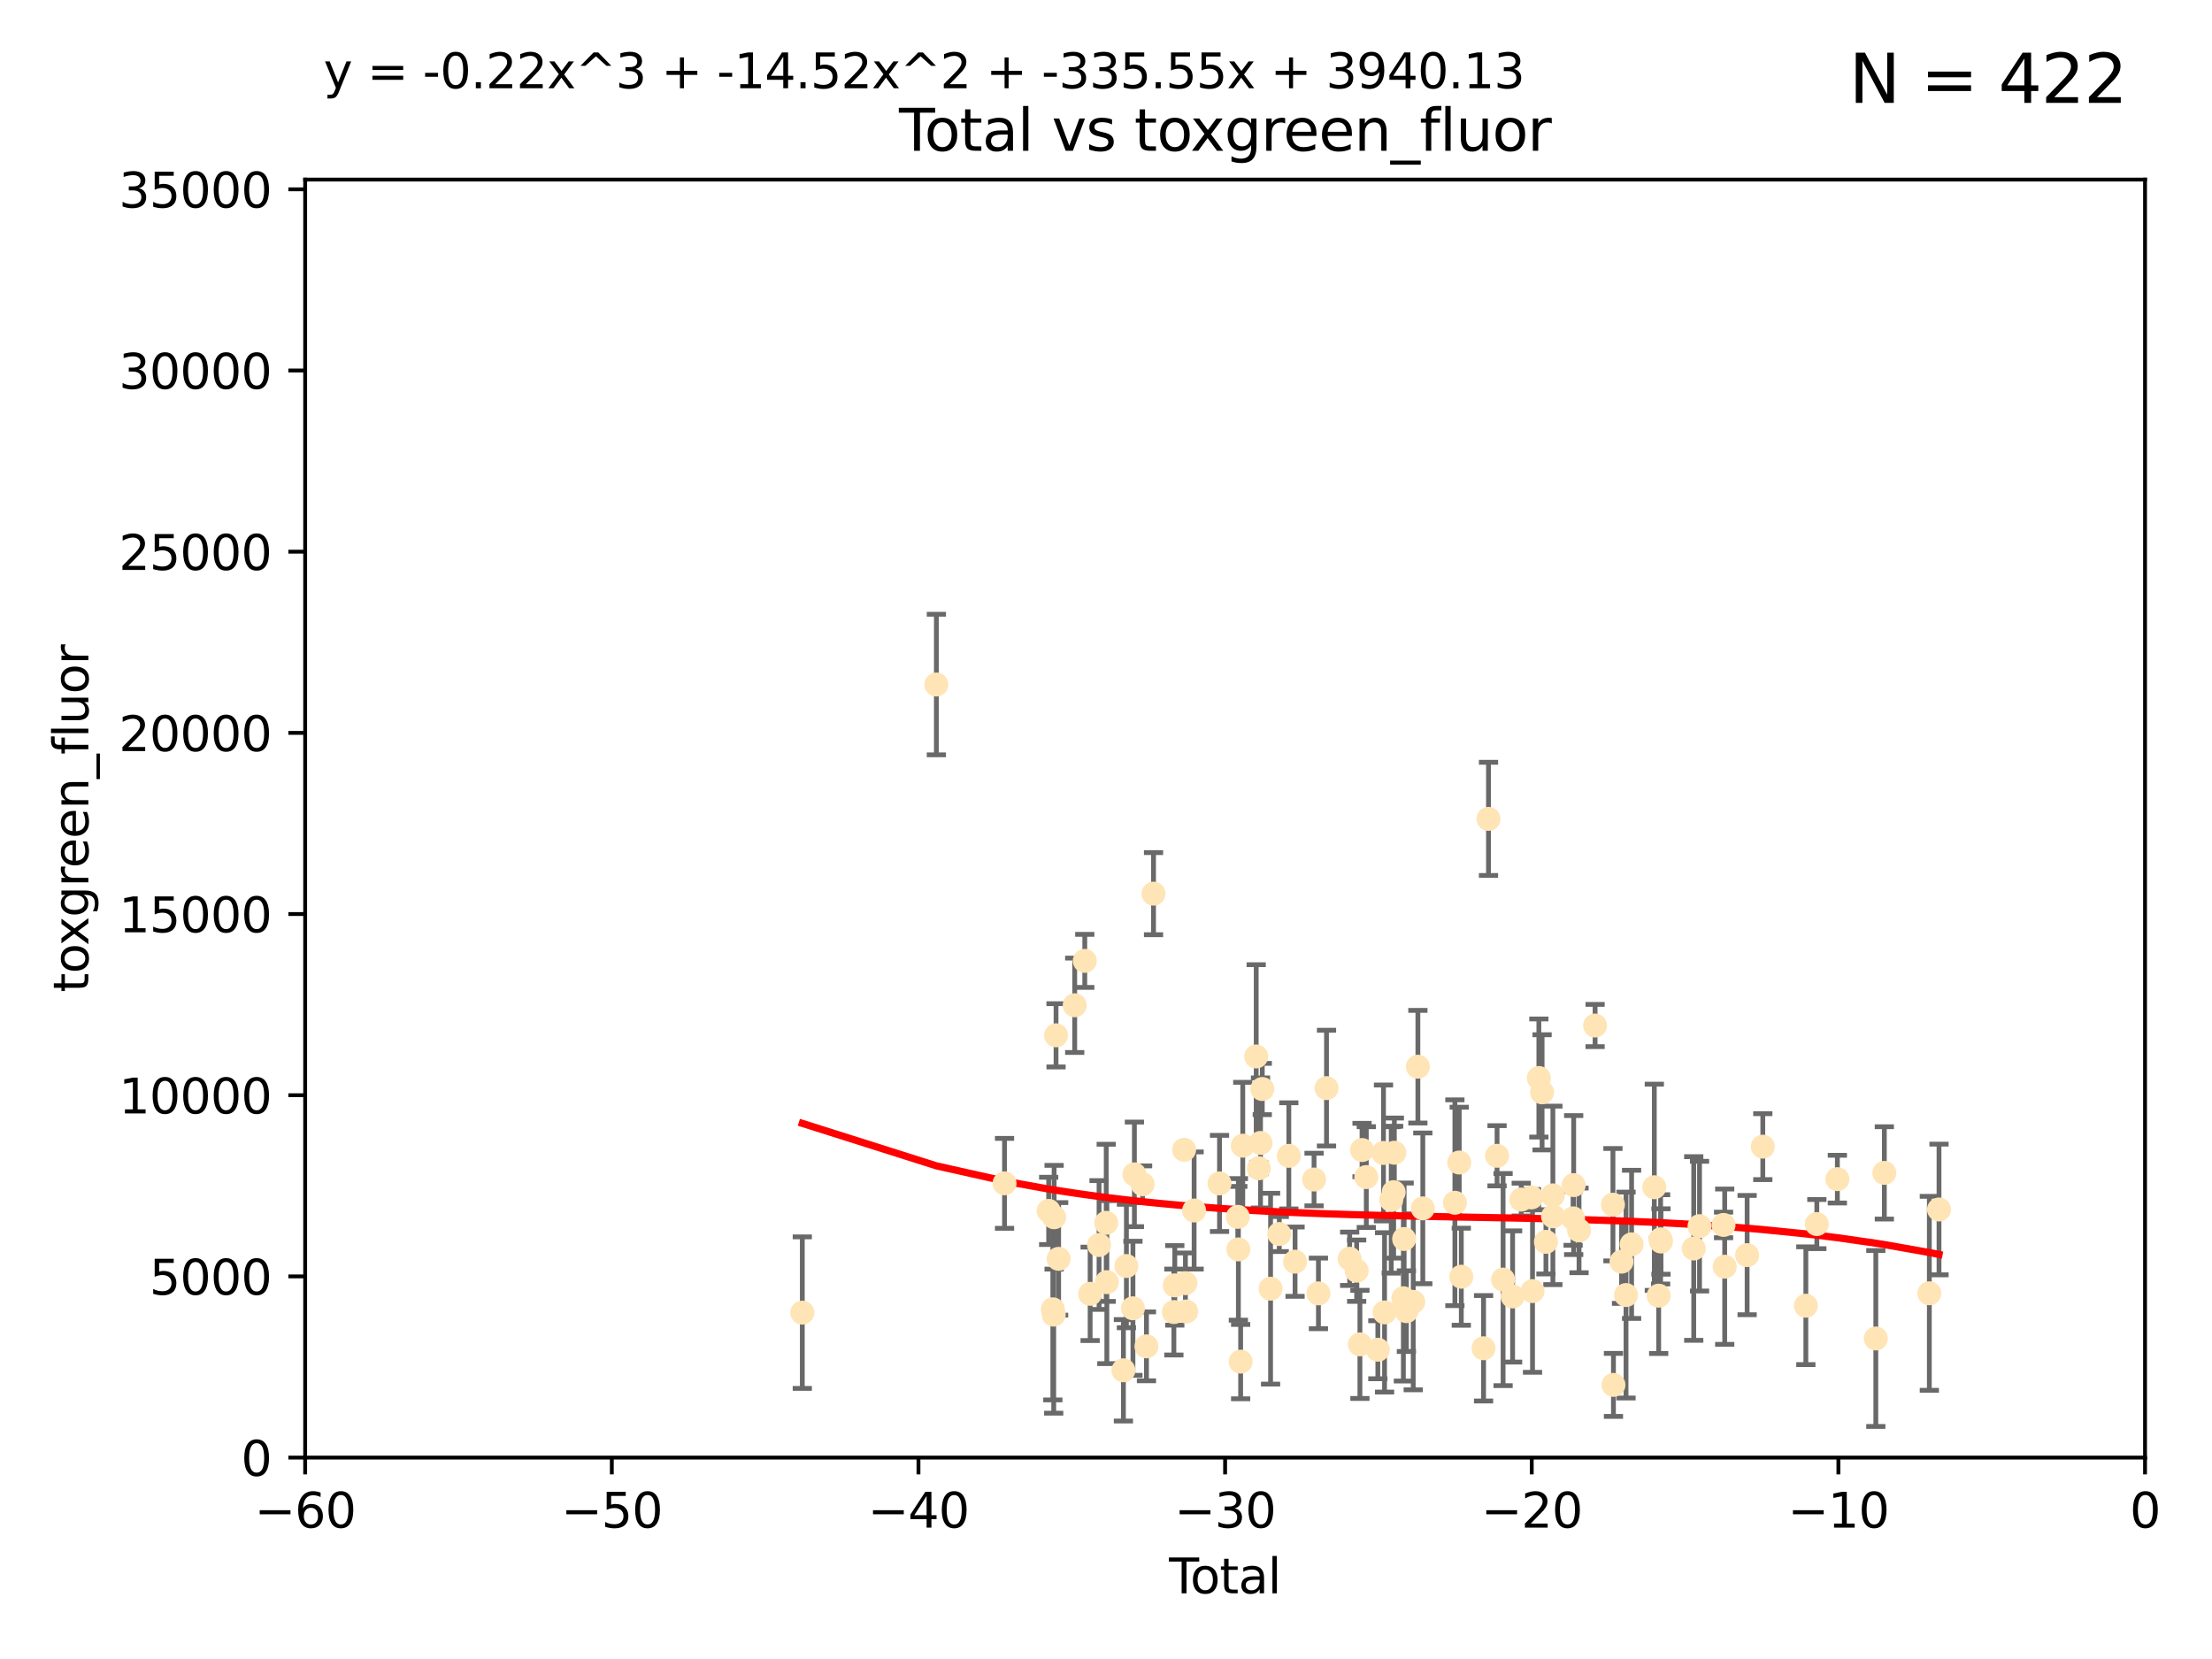 <?xml version="1.0" encoding="utf-8" standalone="no"?>
<!DOCTYPE svg PUBLIC "-//W3C//DTD SVG 1.1//EN"
  "http://www.w3.org/Graphics/SVG/1.1/DTD/svg11.dtd">
<svg xmlns:xlink="http://www.w3.org/1999/xlink" width="460.8pt" height="345.6pt" viewBox="0 0 460.8 345.6" xmlns="http://www.w3.org/2000/svg" version="1.1">
 <defs>
  <style type="text/css">*{stroke-linejoin: round; stroke-linecap: butt}</style>
 </defs>
 <g id="figure_1">
  <g id="patch_1">
   <path d="M 0 345.6 
L 460.8 345.6 
L 460.8 0 
L 0 0 
z
" style="fill: #ffffff"/>
  </g>
  <g id="axes_1">
   <g id="patch_2">
    <path d="M 63.571 303.64 
L 446.85 303.64 
L 446.85 37.411 
L 63.571 37.411 
z
" style="fill: #ffffff"/>
   </g>
   <g id="PathCollection_1">
    <defs>
     <path id="m4046ef0a64" d="M 0 1.118 
C 0.297 1.118 0.581 1 0.791 0.791 
C 1 0.581 1.118 0.297 1.118 0 
C 1.118 -0.297 1 -0.581 0.791 -0.791 
C 0.581 -1 0.297 -1.118 0 -1.118 
C -0.297 -1.118 -0.581 -1 -0.791 -0.791 
C -1 -0.581 -1.118 -0.297 -1.118 0 
C -1.118 0.297 -1 0.581 -0.791 0.791 
C -0.581 1 -0.297 1.118 0 1.118 
z
" style="stroke: #ffe4b5"/>
    </defs>
    <g clip-path="url(#pbfa5fa9e9c)">
     <use xlink:href="#m4046ef0a64" x="167.135" y="273.445" style="fill: #ffe4b5; stroke: #ffe4b5"/>
     <use xlink:href="#m4046ef0a64" x="195.063" y="142.599" style="fill: #ffe4b5; stroke: #ffe4b5"/>
     <use xlink:href="#m4046ef0a64" x="209.262" y="246.513" style="fill: #ffe4b5; stroke: #ffe4b5"/>
     <use xlink:href="#m4046ef0a64" x="218.459" y="252.25" style="fill: #ffe4b5; stroke: #ffe4b5"/>
     <use xlink:href="#m4046ef0a64" x="219.325" y="272.755" style="fill: #ffe4b5; stroke: #ffe4b5"/>
     <use xlink:href="#m4046ef0a64" x="219.506" y="273.86" style="fill: #ffe4b5; stroke: #ffe4b5"/>
     <use xlink:href="#m4046ef0a64" x="219.592" y="253.578" style="fill: #ffe4b5; stroke: #ffe4b5"/>
     <use xlink:href="#m4046ef0a64" x="219.992" y="215.675" style="fill: #ffe4b5; stroke: #ffe4b5"/>
     <use xlink:href="#m4046ef0a64" x="220.533" y="262.242" style="fill: #ffe4b5; stroke: #ffe4b5"/>
     <use xlink:href="#m4046ef0a64" x="223.882" y="209.418" style="fill: #ffe4b5; stroke: #ffe4b5"/>
     <use xlink:href="#m4046ef0a64" x="225.978" y="200.169" style="fill: #ffe4b5; stroke: #ffe4b5"/>
     <use xlink:href="#m4046ef0a64" x="227.096" y="269.528" style="fill: #ffe4b5; stroke: #ffe4b5"/>
     <use xlink:href="#m4046ef0a64" x="228.953" y="259.36" style="fill: #ffe4b5; stroke: #ffe4b5"/>
     <use xlink:href="#m4046ef0a64" x="230.446" y="254.736" style="fill: #ffe4b5; stroke: #ffe4b5"/>
     <use xlink:href="#m4046ef0a64" x="230.575" y="267.094" style="fill: #ffe4b5; stroke: #ffe4b5"/>
     <use xlink:href="#m4046ef0a64" x="234.029" y="285.458" style="fill: #ffe4b5; stroke: #ffe4b5"/>
     <use xlink:href="#m4046ef0a64" x="234.653" y="263.735" style="fill: #ffe4b5; stroke: #ffe4b5"/>
     <use xlink:href="#m4046ef0a64" x="236.012" y="272.539" style="fill: #ffe4b5; stroke: #ffe4b5"/>
     <use xlink:href="#m4046ef0a64" x="236.318" y="244.641" style="fill: #ffe4b5; stroke: #ffe4b5"/>
     <use xlink:href="#m4046ef0a64" x="238.024" y="246.695" style="fill: #ffe4b5; stroke: #ffe4b5"/>
     <use xlink:href="#m4046ef0a64" x="238.828" y="280.47" style="fill: #ffe4b5; stroke: #ffe4b5"/>
     <use xlink:href="#m4046ef0a64" x="240.302" y="186.164" style="fill: #ffe4b5; stroke: #ffe4b5"/>
     <use xlink:href="#m4046ef0a64" x="244.54" y="273.321" style="fill: #ffe4b5; stroke: #ffe4b5"/>
     <use xlink:href="#m4046ef0a64" x="244.728" y="267.766" style="fill: #ffe4b5; stroke: #ffe4b5"/>
     <use xlink:href="#m4046ef0a64" x="246.672" y="239.511" style="fill: #ffe4b5; stroke: #ffe4b5"/>
     <use xlink:href="#m4046ef0a64" x="246.946" y="267.311" style="fill: #ffe4b5; stroke: #ffe4b5"/>
     <use xlink:href="#m4046ef0a64" x="247.098" y="273.203" style="fill: #ffe4b5; stroke: #ffe4b5"/>
     <use xlink:href="#m4046ef0a64" x="248.756" y="252.168" style="fill: #ffe4b5; stroke: #ffe4b5"/>
     <use xlink:href="#m4046ef0a64" x="254.048" y="246.526" style="fill: #ffe4b5; stroke: #ffe4b5"/>
     <use xlink:href="#m4046ef0a64" x="257.859" y="253.493" style="fill: #ffe4b5; stroke: #ffe4b5"/>
     <use xlink:href="#m4046ef0a64" x="257.977" y="260.273" style="fill: #ffe4b5; stroke: #ffe4b5"/>
     <use xlink:href="#m4046ef0a64" x="258.449" y="283.653" style="fill: #ffe4b5; stroke: #ffe4b5"/>
     <use xlink:href="#m4046ef0a64" x="258.89" y="238.667" style="fill: #ffe4b5; stroke: #ffe4b5"/>
     <use xlink:href="#m4046ef0a64" x="261.69" y="220.081" style="fill: #ffe4b5; stroke: #ffe4b5"/>
     <use xlink:href="#m4046ef0a64" x="262.235" y="243.37" style="fill: #ffe4b5; stroke: #ffe4b5"/>
     <use xlink:href="#m4046ef0a64" x="262.587" y="238.096" style="fill: #ffe4b5; stroke: #ffe4b5"/>
     <use xlink:href="#m4046ef0a64" x="262.955" y="226.862" style="fill: #ffe4b5; stroke: #ffe4b5"/>
     <use xlink:href="#m4046ef0a64" x="264.684" y="268.456" style="fill: #ffe4b5; stroke: #ffe4b5"/>
     <use xlink:href="#m4046ef0a64" x="266.498" y="257.071" style="fill: #ffe4b5; stroke: #ffe4b5"/>
     <use xlink:href="#m4046ef0a64" x="268.486" y="240.784" style="fill: #ffe4b5; stroke: #ffe4b5"/>
     <use xlink:href="#m4046ef0a64" x="269.785" y="262.829" style="fill: #ffe4b5; stroke: #ffe4b5"/>
     <use xlink:href="#m4046ef0a64" x="273.742" y="245.717" style="fill: #ffe4b5; stroke: #ffe4b5"/>
     <use xlink:href="#m4046ef0a64" x="274.655" y="269.434" style="fill: #ffe4b5; stroke: #ffe4b5"/>
     <use xlink:href="#m4046ef0a64" x="276.336" y="226.673" style="fill: #ffe4b5; stroke: #ffe4b5"/>
     <use xlink:href="#m4046ef0a64" x="281.162" y="262.226" style="fill: #ffe4b5; stroke: #ffe4b5"/>
     <use xlink:href="#m4046ef0a64" x="282.616" y="264.709" style="fill: #ffe4b5; stroke: #ffe4b5"/>
     <use xlink:href="#m4046ef0a64" x="283.297" y="280.06" style="fill: #ffe4b5; stroke: #ffe4b5"/>
     <use xlink:href="#m4046ef0a64" x="283.737" y="239.57" style="fill: #ffe4b5; stroke: #ffe4b5"/>
     <use xlink:href="#m4046ef0a64" x="284.624" y="245.207" style="fill: #ffe4b5; stroke: #ffe4b5"/>
     <use xlink:href="#m4046ef0a64" x="287.03" y="281.173" style="fill: #ffe4b5; stroke: #ffe4b5"/>
     <use xlink:href="#m4046ef0a64" x="288.206" y="240.184" style="fill: #ffe4b5; stroke: #ffe4b5"/>
     <use xlink:href="#m4046ef0a64" x="288.428" y="273.394" style="fill: #ffe4b5; stroke: #ffe4b5"/>
     <use xlink:href="#m4046ef0a64" x="289.819" y="249.966" style="fill: #ffe4b5; stroke: #ffe4b5"/>
     <use xlink:href="#m4046ef0a64" x="290.322" y="248.35" style="fill: #ffe4b5; stroke: #ffe4b5"/>
     <use xlink:href="#m4046ef0a64" x="290.468" y="240.133" style="fill: #ffe4b5; stroke: #ffe4b5"/>
     <use xlink:href="#m4046ef0a64" x="292.351" y="270.448" style="fill: #ffe4b5; stroke: #ffe4b5"/>
     <use xlink:href="#m4046ef0a64" x="292.507" y="258.105" style="fill: #ffe4b5; stroke: #ffe4b5"/>
     <use xlink:href="#m4046ef0a64" x="292.98" y="273.135" style="fill: #ffe4b5; stroke: #ffe4b5"/>
     <use xlink:href="#m4046ef0a64" x="294.402" y="271.201" style="fill: #ffe4b5; stroke: #ffe4b5"/>
     <use xlink:href="#m4046ef0a64" x="295.371" y="222.211" style="fill: #ffe4b5; stroke: #ffe4b5"/>
     <use xlink:href="#m4046ef0a64" x="296.398" y="251.723" style="fill: #ffe4b5; stroke: #ffe4b5"/>
     <use xlink:href="#m4046ef0a64" x="303.08" y="250.554" style="fill: #ffe4b5; stroke: #ffe4b5"/>
     <use xlink:href="#m4046ef0a64" x="303.984" y="242.174" style="fill: #ffe4b5; stroke: #ffe4b5"/>
     <use xlink:href="#m4046ef0a64" x="304.415" y="265.964" style="fill: #ffe4b5; stroke: #ffe4b5"/>
     <use xlink:href="#m4046ef0a64" x="309.054" y="280.87" style="fill: #ffe4b5; stroke: #ffe4b5"/>
     <use xlink:href="#m4046ef0a64" x="310.079" y="170.586" style="fill: #ffe4b5; stroke: #ffe4b5"/>
     <use xlink:href="#m4046ef0a64" x="311.864" y="240.771" style="fill: #ffe4b5; stroke: #ffe4b5"/>
     <use xlink:href="#m4046ef0a64" x="313.12" y="266.559" style="fill: #ffe4b5; stroke: #ffe4b5"/>
     <use xlink:href="#m4046ef0a64" x="315.104" y="270.076" style="fill: #ffe4b5; stroke: #ffe4b5"/>
     <use xlink:href="#m4046ef0a64" x="316.901" y="249.896" style="fill: #ffe4b5; stroke: #ffe4b5"/>
     <use xlink:href="#m4046ef0a64" x="319.028" y="249.439" style="fill: #ffe4b5; stroke: #ffe4b5"/>
     <use xlink:href="#m4046ef0a64" x="319.253" y="268.96" style="fill: #ffe4b5; stroke: #ffe4b5"/>
     <use xlink:href="#m4046ef0a64" x="320.574" y="224.57" style="fill: #ffe4b5; stroke: #ffe4b5"/>
     <use xlink:href="#m4046ef0a64" x="321.245" y="227.553" style="fill: #ffe4b5; stroke: #ffe4b5"/>
     <use xlink:href="#m4046ef0a64" x="322.045" y="258.701" style="fill: #ffe4b5; stroke: #ffe4b5"/>
     <use xlink:href="#m4046ef0a64" x="323.494" y="249.018" style="fill: #ffe4b5; stroke: #ffe4b5"/>
     <use xlink:href="#m4046ef0a64" x="323.526" y="253.376" style="fill: #ffe4b5; stroke: #ffe4b5"/>
     <use xlink:href="#m4046ef0a64" x="327.707" y="253.804" style="fill: #ffe4b5; stroke: #ffe4b5"/>
     <use xlink:href="#m4046ef0a64" x="327.826" y="246.875" style="fill: #ffe4b5; stroke: #ffe4b5"/>
     <use xlink:href="#m4046ef0a64" x="328.943" y="256.316" style="fill: #ffe4b5; stroke: #ffe4b5"/>
     <use xlink:href="#m4046ef0a64" x="332.286" y="213.635" style="fill: #ffe4b5; stroke: #ffe4b5"/>
     <use xlink:href="#m4046ef0a64" x="336.006" y="250.957" style="fill: #ffe4b5; stroke: #ffe4b5"/>
     <use xlink:href="#m4046ef0a64" x="336.111" y="288.497" style="fill: #ffe4b5; stroke: #ffe4b5"/>
     <use xlink:href="#m4046ef0a64" x="337.793" y="262.825" style="fill: #ffe4b5; stroke: #ffe4b5"/>
     <use xlink:href="#m4046ef0a64" x="338.73" y="269.782" style="fill: #ffe4b5; stroke: #ffe4b5"/>
     <use xlink:href="#m4046ef0a64" x="339.892" y="259.223" style="fill: #ffe4b5; stroke: #ffe4b5"/>
     <use xlink:href="#m4046ef0a64" x="344.626" y="247.324" style="fill: #ffe4b5; stroke: #ffe4b5"/>
     <use xlink:href="#m4046ef0a64" x="345.532" y="269.911" style="fill: #ffe4b5; stroke: #ffe4b5"/>
     <use xlink:href="#m4046ef0a64" x="345.935" y="258.18" style="fill: #ffe4b5; stroke: #ffe4b5"/>
     <use xlink:href="#m4046ef0a64" x="346.011" y="258.627" style="fill: #ffe4b5; stroke: #ffe4b5"/>
     <use xlink:href="#m4046ef0a64" x="352.836" y="260.087" style="fill: #ffe4b5; stroke: #ffe4b5"/>
     <use xlink:href="#m4046ef0a64" x="354.043" y="255.432" style="fill: #ffe4b5; stroke: #ffe4b5"/>
     <use xlink:href="#m4046ef0a64" x="359.047" y="255.174" style="fill: #ffe4b5; stroke: #ffe4b5"/>
     <use xlink:href="#m4046ef0a64" x="359.288" y="263.875" style="fill: #ffe4b5; stroke: #ffe4b5"/>
     <use xlink:href="#m4046ef0a64" x="363.958" y="261.461" style="fill: #ffe4b5; stroke: #ffe4b5"/>
     <use xlink:href="#m4046ef0a64" x="367.224" y="238.868" style="fill: #ffe4b5; stroke: #ffe4b5"/>
     <use xlink:href="#m4046ef0a64" x="376.19" y="272.002" style="fill: #ffe4b5; stroke: #ffe4b5"/>
     <use xlink:href="#m4046ef0a64" x="378.479" y="254.995" style="fill: #ffe4b5; stroke: #ffe4b5"/>
     <use xlink:href="#m4046ef0a64" x="382.756" y="245.636" style="fill: #ffe4b5; stroke: #ffe4b5"/>
     <use xlink:href="#m4046ef0a64" x="390.768" y="278.834" style="fill: #ffe4b5; stroke: #ffe4b5"/>
     <use xlink:href="#m4046ef0a64" x="392.543" y="244.334" style="fill: #ffe4b5; stroke: #ffe4b5"/>
     <use xlink:href="#m4046ef0a64" x="401.916" y="269.418" style="fill: #ffe4b5; stroke: #ffe4b5"/>
     <use xlink:href="#m4046ef0a64" x="403.931" y="251.956" style="fill: #ffe4b5; stroke: #ffe4b5"/>
    </g>
   </g>
   <g id="matplotlib.axis_1">
    <g id="xtick_1">
     <g id="line2d_1">
      <defs>
       <path id="m067718b2a6" d="M 0 0 
L 0 3.5 
" style="stroke: #000000; stroke-width: 0.8"/>
      </defs>
      <g>
       <use xlink:href="#m067718b2a6" x="63.571" y="303.64" style="stroke: #000000; stroke-width: 0.8"/>
      </g>
     </g>
     <g id="text_1">
      <!-- −60 -->
      <g transform="translate(53.019 318.238)scale(0.1 -0.1)">
       <defs>
        <path id="DejaVuSans-2212" d="M 678 2272 
L 4684 2272 
L 4684 1741 
L 678 1741 
L 678 2272 
z
" transform="scale(0.016)"/>
        <path id="DejaVuSans-36" d="M 2113 2584 
Q 1688 2584 1439 2293 
Q 1191 2003 1191 1497 
Q 1191 994 1439 701 
Q 1688 409 2113 409 
Q 2538 409 2786 701 
Q 3034 994 3034 1497 
Q 3034 2003 2786 2293 
Q 2538 2584 2113 2584 
z
M 3366 4563 
L 3366 3988 
Q 3128 4100 2886 4159 
Q 2644 4219 2406 4219 
Q 1781 4219 1451 3797 
Q 1122 3375 1075 2522 
Q 1259 2794 1537 2939 
Q 1816 3084 2150 3084 
Q 2853 3084 3261 2657 
Q 3669 2231 3669 1497 
Q 3669 778 3244 343 
Q 2819 -91 2113 -91 
Q 1303 -91 875 529 
Q 447 1150 447 2328 
Q 447 3434 972 4092 
Q 1497 4750 2381 4750 
Q 2619 4750 2861 4703 
Q 3103 4656 3366 4563 
z
" transform="scale(0.016)"/>
        <path id="DejaVuSans-30" d="M 2034 4250 
Q 1547 4250 1301 3770 
Q 1056 3291 1056 2328 
Q 1056 1369 1301 889 
Q 1547 409 2034 409 
Q 2525 409 2770 889 
Q 3016 1369 3016 2328 
Q 3016 3291 2770 3770 
Q 2525 4250 2034 4250 
z
M 2034 4750 
Q 2819 4750 3233 4129 
Q 3647 3509 3647 2328 
Q 3647 1150 3233 529 
Q 2819 -91 2034 -91 
Q 1250 -91 836 529 
Q 422 1150 422 2328 
Q 422 3509 836 4129 
Q 1250 4750 2034 4750 
z
" transform="scale(0.016)"/>
       </defs>
       <use xlink:href="#DejaVuSans-2212"/>
       <use xlink:href="#DejaVuSans-36" x="83.789"/>
       <use xlink:href="#DejaVuSans-30" x="147.412"/>
      </g>
     </g>
    </g>
    <g id="xtick_2">
     <g id="line2d_2">
      <g>
       <use xlink:href="#m067718b2a6" x="127.451" y="303.64" style="stroke: #000000; stroke-width: 0.8"/>
      </g>
     </g>
     <g id="text_2">
      <!-- −50 -->
      <g transform="translate(116.899 318.238)scale(0.1 -0.1)">
       <defs>
        <path id="DejaVuSans-35" d="M 691 4666 
L 3169 4666 
L 3169 4134 
L 1269 4134 
L 1269 2991 
Q 1406 3038 1543 3061 
Q 1681 3084 1819 3084 
Q 2600 3084 3056 2656 
Q 3513 2228 3513 1497 
Q 3513 744 3044 326 
Q 2575 -91 1722 -91 
Q 1428 -91 1123 -41 
Q 819 9 494 109 
L 494 744 
Q 775 591 1075 516 
Q 1375 441 1709 441 
Q 2250 441 2565 725 
Q 2881 1009 2881 1497 
Q 2881 1984 2565 2268 
Q 2250 2553 1709 2553 
Q 1456 2553 1204 2497 
Q 953 2441 691 2322 
L 691 4666 
z
" transform="scale(0.016)"/>
       </defs>
       <use xlink:href="#DejaVuSans-2212"/>
       <use xlink:href="#DejaVuSans-35" x="83.789"/>
       <use xlink:href="#DejaVuSans-30" x="147.412"/>
      </g>
     </g>
    </g>
    <g id="xtick_3">
     <g id="line2d_3">
      <g>
       <use xlink:href="#m067718b2a6" x="191.331" y="303.64" style="stroke: #000000; stroke-width: 0.8"/>
      </g>
     </g>
     <g id="text_3">
      <!-- −40 -->
      <g transform="translate(180.778 318.238)scale(0.1 -0.1)">
       <defs>
        <path id="DejaVuSans-34" d="M 2419 4116 
L 825 1625 
L 2419 1625 
L 2419 4116 
z
M 2253 4666 
L 3047 4666 
L 3047 1625 
L 3713 1625 
L 3713 1100 
L 3047 1100 
L 3047 0 
L 2419 0 
L 2419 1100 
L 313 1100 
L 313 1709 
L 2253 4666 
z
" transform="scale(0.016)"/>
       </defs>
       <use xlink:href="#DejaVuSans-2212"/>
       <use xlink:href="#DejaVuSans-34" x="83.789"/>
       <use xlink:href="#DejaVuSans-30" x="147.412"/>
      </g>
     </g>
    </g>
    <g id="xtick_4">
     <g id="line2d_4">
      <g>
       <use xlink:href="#m067718b2a6" x="255.211" y="303.64" style="stroke: #000000; stroke-width: 0.8"/>
      </g>
     </g>
     <g id="text_4">
      <!-- −30 -->
      <g transform="translate(244.658 318.238)scale(0.1 -0.1)">
       <defs>
        <path id="DejaVuSans-33" d="M 2597 2516 
Q 3050 2419 3304 2112 
Q 3559 1806 3559 1356 
Q 3559 666 3084 287 
Q 2609 -91 1734 -91 
Q 1441 -91 1130 -33 
Q 819 25 488 141 
L 488 750 
Q 750 597 1062 519 
Q 1375 441 1716 441 
Q 2309 441 2620 675 
Q 2931 909 2931 1356 
Q 2931 1769 2642 2001 
Q 2353 2234 1838 2234 
L 1294 2234 
L 1294 2753 
L 1863 2753 
Q 2328 2753 2575 2939 
Q 2822 3125 2822 3475 
Q 2822 3834 2567 4026 
Q 2313 4219 1838 4219 
Q 1578 4219 1281 4162 
Q 984 4106 628 3988 
L 628 4550 
Q 988 4650 1302 4700 
Q 1616 4750 1894 4750 
Q 2613 4750 3031 4423 
Q 3450 4097 3450 3541 
Q 3450 3153 3228 2886 
Q 3006 2619 2597 2516 
z
" transform="scale(0.016)"/>
       </defs>
       <use xlink:href="#DejaVuSans-2212"/>
       <use xlink:href="#DejaVuSans-33" x="83.789"/>
       <use xlink:href="#DejaVuSans-30" x="147.412"/>
      </g>
     </g>
    </g>
    <g id="xtick_5">
     <g id="line2d_5">
      <g>
       <use xlink:href="#m067718b2a6" x="319.09" y="303.64" style="stroke: #000000; stroke-width: 0.8"/>
      </g>
     </g>
     <g id="text_5">
      <!-- −20 -->
      <g transform="translate(308.538 318.238)scale(0.1 -0.1)">
       <defs>
        <path id="DejaVuSans-32" d="M 1228 531 
L 3431 531 
L 3431 0 
L 469 0 
L 469 531 
Q 828 903 1448 1529 
Q 2069 2156 2228 2338 
Q 2531 2678 2651 2914 
Q 2772 3150 2772 3378 
Q 2772 3750 2511 3984 
Q 2250 4219 1831 4219 
Q 1534 4219 1204 4116 
Q 875 4013 500 3803 
L 500 4441 
Q 881 4594 1212 4672 
Q 1544 4750 1819 4750 
Q 2544 4750 2975 4387 
Q 3406 4025 3406 3419 
Q 3406 3131 3298 2873 
Q 3191 2616 2906 2266 
Q 2828 2175 2409 1742 
Q 1991 1309 1228 531 
z
" transform="scale(0.016)"/>
       </defs>
       <use xlink:href="#DejaVuSans-2212"/>
       <use xlink:href="#DejaVuSans-32" x="83.789"/>
       <use xlink:href="#DejaVuSans-30" x="147.412"/>
      </g>
     </g>
    </g>
    <g id="xtick_6">
     <g id="line2d_6">
      <g>
       <use xlink:href="#m067718b2a6" x="382.97" y="303.64" style="stroke: #000000; stroke-width: 0.8"/>
      </g>
     </g>
     <g id="text_6">
      <!-- −10 -->
      <g transform="translate(372.418 318.238)scale(0.1 -0.1)">
       <defs>
        <path id="DejaVuSans-31" d="M 794 531 
L 1825 531 
L 1825 4091 
L 703 3866 
L 703 4441 
L 1819 4666 
L 2450 4666 
L 2450 531 
L 3481 531 
L 3481 0 
L 794 0 
L 794 531 
z
" transform="scale(0.016)"/>
       </defs>
       <use xlink:href="#DejaVuSans-2212"/>
       <use xlink:href="#DejaVuSans-31" x="83.789"/>
       <use xlink:href="#DejaVuSans-30" x="147.412"/>
      </g>
     </g>
    </g>
    <g id="xtick_7">
     <g id="line2d_7">
      <g>
       <use xlink:href="#m067718b2a6" x="446.85" y="303.64" style="stroke: #000000; stroke-width: 0.8"/>
      </g>
     </g>
     <g id="text_7">
      <!-- 0 -->
      <g transform="translate(443.669 318.238)scale(0.1 -0.1)">
       <use xlink:href="#DejaVuSans-30"/>
      </g>
     </g>
    </g>
    <g id="text_8">
     <!-- Total -->
     <g transform="translate(243.534 331.917)scale(0.1 -0.1)">
      <defs>
       <path id="DejaVuSans-54" d="M -19 4666 
L 3928 4666 
L 3928 4134 
L 2272 4134 
L 2272 0 
L 1638 0 
L 1638 4134 
L -19 4134 
L -19 4666 
z
" transform="scale(0.016)"/>
       <path id="DejaVuSans-6f" d="M 1959 3097 
Q 1497 3097 1228 2736 
Q 959 2375 959 1747 
Q 959 1119 1226 758 
Q 1494 397 1959 397 
Q 2419 397 2687 759 
Q 2956 1122 2956 1747 
Q 2956 2369 2687 2733 
Q 2419 3097 1959 3097 
z
M 1959 3584 
Q 2709 3584 3137 3096 
Q 3566 2609 3566 1747 
Q 3566 888 3137 398 
Q 2709 -91 1959 -91 
Q 1206 -91 779 398 
Q 353 888 353 1747 
Q 353 2609 779 3096 
Q 1206 3584 1959 3584 
z
" transform="scale(0.016)"/>
       <path id="DejaVuSans-74" d="M 1172 4494 
L 1172 3500 
L 2356 3500 
L 2356 3053 
L 1172 3053 
L 1172 1153 
Q 1172 725 1289 603 
Q 1406 481 1766 481 
L 2356 481 
L 2356 0 
L 1766 0 
Q 1100 0 847 248 
Q 594 497 594 1153 
L 594 3053 
L 172 3053 
L 172 3500 
L 594 3500 
L 594 4494 
L 1172 4494 
z
" transform="scale(0.016)"/>
       <path id="DejaVuSans-61" d="M 2194 1759 
Q 1497 1759 1228 1600 
Q 959 1441 959 1056 
Q 959 750 1161 570 
Q 1363 391 1709 391 
Q 2188 391 2477 730 
Q 2766 1069 2766 1631 
L 2766 1759 
L 2194 1759 
z
M 3341 1997 
L 3341 0 
L 2766 0 
L 2766 531 
Q 2569 213 2275 61 
Q 1981 -91 1556 -91 
Q 1019 -91 701 211 
Q 384 513 384 1019 
Q 384 1609 779 1909 
Q 1175 2209 1959 2209 
L 2766 2209 
L 2766 2266 
Q 2766 2663 2505 2880 
Q 2244 3097 1772 3097 
Q 1472 3097 1187 3025 
Q 903 2953 641 2809 
L 641 3341 
Q 956 3463 1253 3523 
Q 1550 3584 1831 3584 
Q 2591 3584 2966 3190 
Q 3341 2797 3341 1997 
z
" transform="scale(0.016)"/>
       <path id="DejaVuSans-6c" d="M 603 4863 
L 1178 4863 
L 1178 0 
L 603 0 
L 603 4863 
z
" transform="scale(0.016)"/>
      </defs>
      <use xlink:href="#DejaVuSans-54"/>
      <use xlink:href="#DejaVuSans-6f" x="44.084"/>
      <use xlink:href="#DejaVuSans-74" x="105.266"/>
      <use xlink:href="#DejaVuSans-61" x="144.475"/>
      <use xlink:href="#DejaVuSans-6c" x="205.754"/>
     </g>
    </g>
   </g>
   <g id="matplotlib.axis_2">
    <g id="ytick_1">
     <g id="line2d_8">
      <defs>
       <path id="m08f042f83e" d="M 0 0 
L -3.5 0 
" style="stroke: #000000; stroke-width: 0.8"/>
      </defs>
      <g>
       <use xlink:href="#m08f042f83e" x="63.571" y="303.64" style="stroke: #000000; stroke-width: 0.8"/>
      </g>
     </g>
     <g id="text_9">
      <!-- 0 -->
      <g transform="translate(50.209 307.439)scale(0.1 -0.1)">
       <use xlink:href="#DejaVuSans-30"/>
      </g>
     </g>
    </g>
    <g id="ytick_2">
     <g id="line2d_9">
      <g>
       <use xlink:href="#m08f042f83e" x="63.571" y="265.897" style="stroke: #000000; stroke-width: 0.8"/>
      </g>
     </g>
     <g id="text_10">
      <!-- 5000 -->
      <g transform="translate(31.121 269.696)scale(0.1 -0.1)">
       <use xlink:href="#DejaVuSans-35"/>
       <use xlink:href="#DejaVuSans-30" x="63.623"/>
       <use xlink:href="#DejaVuSans-30" x="127.246"/>
       <use xlink:href="#DejaVuSans-30" x="190.869"/>
      </g>
     </g>
    </g>
    <g id="ytick_3">
     <g id="line2d_10">
      <g>
       <use xlink:href="#m08f042f83e" x="63.571" y="228.154" style="stroke: #000000; stroke-width: 0.8"/>
      </g>
     </g>
     <g id="text_11">
      <!-- 10000 -->
      <g transform="translate(24.759 231.953)scale(0.1 -0.1)">
       <use xlink:href="#DejaVuSans-31"/>
       <use xlink:href="#DejaVuSans-30" x="63.623"/>
       <use xlink:href="#DejaVuSans-30" x="127.246"/>
       <use xlink:href="#DejaVuSans-30" x="190.869"/>
       <use xlink:href="#DejaVuSans-30" x="254.492"/>
      </g>
     </g>
    </g>
    <g id="ytick_4">
     <g id="line2d_11">
      <g>
       <use xlink:href="#m08f042f83e" x="63.571" y="190.411" style="stroke: #000000; stroke-width: 0.8"/>
      </g>
     </g>
     <g id="text_12">
      <!-- 15000 -->
      <g transform="translate(24.759 194.21)scale(0.1 -0.1)">
       <use xlink:href="#DejaVuSans-31"/>
       <use xlink:href="#DejaVuSans-35" x="63.623"/>
       <use xlink:href="#DejaVuSans-30" x="127.246"/>
       <use xlink:href="#DejaVuSans-30" x="190.869"/>
       <use xlink:href="#DejaVuSans-30" x="254.492"/>
      </g>
     </g>
    </g>
    <g id="ytick_5">
     <g id="line2d_12">
      <g>
       <use xlink:href="#m08f042f83e" x="63.571" y="152.668" style="stroke: #000000; stroke-width: 0.8"/>
      </g>
     </g>
     <g id="text_13">
      <!-- 20000 -->
      <g transform="translate(24.759 156.467)scale(0.1 -0.1)">
       <use xlink:href="#DejaVuSans-32"/>
       <use xlink:href="#DejaVuSans-30" x="63.623"/>
       <use xlink:href="#DejaVuSans-30" x="127.246"/>
       <use xlink:href="#DejaVuSans-30" x="190.869"/>
       <use xlink:href="#DejaVuSans-30" x="254.492"/>
      </g>
     </g>
    </g>
    <g id="ytick_6">
     <g id="line2d_13">
      <g>
       <use xlink:href="#m08f042f83e" x="63.571" y="114.925" style="stroke: #000000; stroke-width: 0.8"/>
      </g>
     </g>
     <g id="text_14">
      <!-- 25000 -->
      <g transform="translate(24.759 118.724)scale(0.1 -0.1)">
       <use xlink:href="#DejaVuSans-32"/>
       <use xlink:href="#DejaVuSans-35" x="63.623"/>
       <use xlink:href="#DejaVuSans-30" x="127.246"/>
       <use xlink:href="#DejaVuSans-30" x="190.869"/>
       <use xlink:href="#DejaVuSans-30" x="254.492"/>
      </g>
     </g>
    </g>
    <g id="ytick_7">
     <g id="line2d_14">
      <g>
       <use xlink:href="#m08f042f83e" x="63.571" y="77.181" style="stroke: #000000; stroke-width: 0.8"/>
      </g>
     </g>
     <g id="text_15">
      <!-- 30000 -->
      <g transform="translate(24.759 80.981)scale(0.1 -0.1)">
       <use xlink:href="#DejaVuSans-33"/>
       <use xlink:href="#DejaVuSans-30" x="63.623"/>
       <use xlink:href="#DejaVuSans-30" x="127.246"/>
       <use xlink:href="#DejaVuSans-30" x="190.869"/>
       <use xlink:href="#DejaVuSans-30" x="254.492"/>
      </g>
     </g>
    </g>
    <g id="ytick_8">
     <g id="line2d_15">
      <g>
       <use xlink:href="#m08f042f83e" x="63.571" y="39.438" style="stroke: #000000; stroke-width: 0.8"/>
      </g>
     </g>
     <g id="text_16">
      <!-- 35000 -->
      <g transform="translate(24.759 43.238)scale(0.1 -0.1)">
       <use xlink:href="#DejaVuSans-33"/>
       <use xlink:href="#DejaVuSans-35" x="63.623"/>
       <use xlink:href="#DejaVuSans-30" x="127.246"/>
       <use xlink:href="#DejaVuSans-30" x="190.869"/>
       <use xlink:href="#DejaVuSans-30" x="254.492"/>
      </g>
     </g>
    </g>
    <g id="text_17">
     <!-- toxgreen_fluor -->
     <g transform="translate(18.401 206.72)rotate(-90)scale(0.1 -0.1)">
      <defs>
       <path id="DejaVuSans-78" d="M 3513 3500 
L 2247 1797 
L 3578 0 
L 2900 0 
L 1881 1375 
L 863 0 
L 184 0 
L 1544 1831 
L 300 3500 
L 978 3500 
L 1906 2253 
L 2834 3500 
L 3513 3500 
z
" transform="scale(0.016)"/>
       <path id="DejaVuSans-67" d="M 2906 1791 
Q 2906 2416 2648 2759 
Q 2391 3103 1925 3103 
Q 1463 3103 1205 2759 
Q 947 2416 947 1791 
Q 947 1169 1205 825 
Q 1463 481 1925 481 
Q 2391 481 2648 825 
Q 2906 1169 2906 1791 
z
M 3481 434 
Q 3481 -459 3084 -895 
Q 2688 -1331 1869 -1331 
Q 1566 -1331 1297 -1286 
Q 1028 -1241 775 -1147 
L 775 -588 
Q 1028 -725 1275 -790 
Q 1522 -856 1778 -856 
Q 2344 -856 2625 -561 
Q 2906 -266 2906 331 
L 2906 616 
Q 2728 306 2450 153 
Q 2172 0 1784 0 
Q 1141 0 747 490 
Q 353 981 353 1791 
Q 353 2603 747 3093 
Q 1141 3584 1784 3584 
Q 2172 3584 2450 3431 
Q 2728 3278 2906 2969 
L 2906 3500 
L 3481 3500 
L 3481 434 
z
" transform="scale(0.016)"/>
       <path id="DejaVuSans-72" d="M 2631 2963 
Q 2534 3019 2420 3045 
Q 2306 3072 2169 3072 
Q 1681 3072 1420 2755 
Q 1159 2438 1159 1844 
L 1159 0 
L 581 0 
L 581 3500 
L 1159 3500 
L 1159 2956 
Q 1341 3275 1631 3429 
Q 1922 3584 2338 3584 
Q 2397 3584 2469 3576 
Q 2541 3569 2628 3553 
L 2631 2963 
z
" transform="scale(0.016)"/>
       <path id="DejaVuSans-65" d="M 3597 1894 
L 3597 1613 
L 953 1613 
Q 991 1019 1311 708 
Q 1631 397 2203 397 
Q 2534 397 2845 478 
Q 3156 559 3463 722 
L 3463 178 
Q 3153 47 2828 -22 
Q 2503 -91 2169 -91 
Q 1331 -91 842 396 
Q 353 884 353 1716 
Q 353 2575 817 3079 
Q 1281 3584 2069 3584 
Q 2775 3584 3186 3129 
Q 3597 2675 3597 1894 
z
M 3022 2063 
Q 3016 2534 2758 2815 
Q 2500 3097 2075 3097 
Q 1594 3097 1305 2825 
Q 1016 2553 972 2059 
L 3022 2063 
z
" transform="scale(0.016)"/>
       <path id="DejaVuSans-6e" d="M 3513 2113 
L 3513 0 
L 2938 0 
L 2938 2094 
Q 2938 2591 2744 2837 
Q 2550 3084 2163 3084 
Q 1697 3084 1428 2787 
Q 1159 2491 1159 1978 
L 1159 0 
L 581 0 
L 581 3500 
L 1159 3500 
L 1159 2956 
Q 1366 3272 1645 3428 
Q 1925 3584 2291 3584 
Q 2894 3584 3203 3211 
Q 3513 2838 3513 2113 
z
" transform="scale(0.016)"/>
       <path id="DejaVuSans-5f" d="M 3263 -1063 
L 3263 -1509 
L -63 -1509 
L -63 -1063 
L 3263 -1063 
z
" transform="scale(0.016)"/>
       <path id="DejaVuSans-66" d="M 2375 4863 
L 2375 4384 
L 1825 4384 
Q 1516 4384 1395 4259 
Q 1275 4134 1275 3809 
L 1275 3500 
L 2222 3500 
L 2222 3053 
L 1275 3053 
L 1275 0 
L 697 0 
L 697 3053 
L 147 3053 
L 147 3500 
L 697 3500 
L 697 3744 
Q 697 4328 969 4595 
Q 1241 4863 1831 4863 
L 2375 4863 
z
" transform="scale(0.016)"/>
       <path id="DejaVuSans-75" d="M 544 1381 
L 544 3500 
L 1119 3500 
L 1119 1403 
Q 1119 906 1312 657 
Q 1506 409 1894 409 
Q 2359 409 2629 706 
Q 2900 1003 2900 1516 
L 2900 3500 
L 3475 3500 
L 3475 0 
L 2900 0 
L 2900 538 
Q 2691 219 2414 64 
Q 2138 -91 1772 -91 
Q 1169 -91 856 284 
Q 544 659 544 1381 
z
M 1991 3584 
L 1991 3584 
z
" transform="scale(0.016)"/>
      </defs>
      <use xlink:href="#DejaVuSans-74"/>
      <use xlink:href="#DejaVuSans-6f" x="39.209"/>
      <use xlink:href="#DejaVuSans-78" x="97.266"/>
      <use xlink:href="#DejaVuSans-67" x="156.445"/>
      <use xlink:href="#DejaVuSans-72" x="219.922"/>
      <use xlink:href="#DejaVuSans-65" x="258.785"/>
      <use xlink:href="#DejaVuSans-65" x="320.309"/>
      <use xlink:href="#DejaVuSans-6e" x="381.832"/>
      <use xlink:href="#DejaVuSans-5f" x="445.211"/>
      <use xlink:href="#DejaVuSans-66" x="495.211"/>
      <use xlink:href="#DejaVuSans-6c" x="530.416"/>
      <use xlink:href="#DejaVuSans-75" x="558.199"/>
      <use xlink:href="#DejaVuSans-6f" x="621.578"/>
      <use xlink:href="#DejaVuSans-72" x="682.76"/>
     </g>
    </g>
   </g>
   <g id="LineCollection_1">
    <path d="M 167.135 289.227 
L 167.135 257.662 
" clip-path="url(#pbfa5fa9e9c)" style="fill: none; stroke: #696969"/>
    <path d="M 195.063 157.242 
L 195.063 127.957 
" clip-path="url(#pbfa5fa9e9c)" style="fill: none; stroke: #696969"/>
    <path d="M 209.262 255.88 
L 209.262 237.147 
" clip-path="url(#pbfa5fa9e9c)" style="fill: none; stroke: #696969"/>
    <path d="M 218.459 259.258 
L 218.459 245.242 
" clip-path="url(#pbfa5fa9e9c)" style="fill: none; stroke: #696969"/>
    <path d="M 219.325 291.622 
L 219.325 253.889 
" clip-path="url(#pbfa5fa9e9c)" style="fill: none; stroke: #696969"/>
    <path d="M 219.506 294.386 
L 219.506 253.335 
" clip-path="url(#pbfa5fa9e9c)" style="fill: none; stroke: #696969"/>
    <path d="M 219.592 264.386 
L 219.592 242.77 
" clip-path="url(#pbfa5fa9e9c)" style="fill: none; stroke: #696969"/>
    <path d="M 219.992 222.264 
L 219.992 209.086 
" clip-path="url(#pbfa5fa9e9c)" style="fill: none; stroke: #696969"/>
    <path d="M 220.533 273.967 
L 220.533 250.518 
" clip-path="url(#pbfa5fa9e9c)" style="fill: none; stroke: #696969"/>
    <path d="M 223.882 219.25 
L 223.882 199.587 
" clip-path="url(#pbfa5fa9e9c)" style="fill: none; stroke: #696969"/>
    <path d="M 225.978 205.695 
L 225.978 194.642 
" clip-path="url(#pbfa5fa9e9c)" style="fill: none; stroke: #696969"/>
    <path d="M 227.096 279.258 
L 227.096 259.799 
" clip-path="url(#pbfa5fa9e9c)" style="fill: none; stroke: #696969"/>
    <path d="M 228.953 272.775 
L 228.953 245.946 
" clip-path="url(#pbfa5fa9e9c)" style="fill: none; stroke: #696969"/>
    <path d="M 230.446 271.106 
L 230.446 238.366 
" clip-path="url(#pbfa5fa9e9c)" style="fill: none; stroke: #696969"/>
    <path d="M 230.575 284.07 
L 230.575 250.118 
" clip-path="url(#pbfa5fa9e9c)" style="fill: none; stroke: #696969"/>
    <path d="M 234.029 296.02 
L 234.029 274.895 
" clip-path="url(#pbfa5fa9e9c)" style="fill: none; stroke: #696969"/>
    <path d="M 234.653 276.59 
L 234.653 250.88 
" clip-path="url(#pbfa5fa9e9c)" style="fill: none; stroke: #696969"/>
    <path d="M 236.012 286.5 
L 236.012 258.578 
" clip-path="url(#pbfa5fa9e9c)" style="fill: none; stroke: #696969"/>
    <path d="M 236.318 255.534 
L 236.318 233.749 
" clip-path="url(#pbfa5fa9e9c)" style="fill: none; stroke: #696969"/>
    <path d="M 238.024 250.509 
L 238.024 242.881 
" clip-path="url(#pbfa5fa9e9c)" style="fill: none; stroke: #696969"/>
    <path d="M 238.828 287.647 
L 238.828 273.292 
" clip-path="url(#pbfa5fa9e9c)" style="fill: none; stroke: #696969"/>
    <path d="M 240.302 194.716 
L 240.302 177.611 
" clip-path="url(#pbfa5fa9e9c)" style="fill: none; stroke: #696969"/>
    <path d="M 244.54 282.266 
L 244.54 264.376 
" clip-path="url(#pbfa5fa9e9c)" style="fill: none; stroke: #696969"/>
    <path d="M 244.728 276.053 
L 244.728 259.479 
" clip-path="url(#pbfa5fa9e9c)" style="fill: none; stroke: #696969"/>
    <path d="M 246.672 239.932 
L 246.672 239.091 
" clip-path="url(#pbfa5fa9e9c)" style="fill: none; stroke: #696969"/>
    <path d="M 246.946 273.606 
L 246.946 261.015 
" clip-path="url(#pbfa5fa9e9c)" style="fill: none; stroke: #696969"/>
    <path d="M 247.098 274.163 
L 247.098 272.244 
" clip-path="url(#pbfa5fa9e9c)" style="fill: none; stroke: #696969"/>
    <path d="M 248.756 264.37 
L 248.756 239.965 
" clip-path="url(#pbfa5fa9e9c)" style="fill: none; stroke: #696969"/>
    <path d="M 254.048 256.54 
L 254.048 236.513 
" clip-path="url(#pbfa5fa9e9c)" style="fill: none; stroke: #696969"/>
    <path d="M 257.859 259.828 
L 257.859 247.157 
" clip-path="url(#pbfa5fa9e9c)" style="fill: none; stroke: #696969"/>
    <path d="M 257.977 275.019 
L 257.977 245.527 
" clip-path="url(#pbfa5fa9e9c)" style="fill: none; stroke: #696969"/>
    <path d="M 258.449 291.393 
L 258.449 275.912 
" clip-path="url(#pbfa5fa9e9c)" style="fill: none; stroke: #696969"/>
    <path d="M 258.89 251.868 
L 258.89 225.466 
" clip-path="url(#pbfa5fa9e9c)" style="fill: none; stroke: #696969"/>
    <path d="M 261.69 239.201 
L 261.69 200.961 
" clip-path="url(#pbfa5fa9e9c)" style="fill: none; stroke: #696969"/>
    <path d="M 262.235 244.507 
L 262.235 242.233 
" clip-path="url(#pbfa5fa9e9c)" style="fill: none; stroke: #696969"/>
    <path d="M 262.587 251.645 
L 262.587 224.547 
" clip-path="url(#pbfa5fa9e9c)" style="fill: none; stroke: #696969"/>
    <path d="M 262.955 232.203 
L 262.955 221.521 
" clip-path="url(#pbfa5fa9e9c)" style="fill: none; stroke: #696969"/>
    <path d="M 264.684 288.329 
L 264.684 248.582 
" clip-path="url(#pbfa5fa9e9c)" style="fill: none; stroke: #696969"/>
    <path d="M 266.498 260.724 
L 266.498 253.419 
" clip-path="url(#pbfa5fa9e9c)" style="fill: none; stroke: #696969"/>
    <path d="M 268.486 251.834 
L 268.486 229.733 
" clip-path="url(#pbfa5fa9e9c)" style="fill: none; stroke: #696969"/>
    <path d="M 269.785 270.051 
L 269.785 255.606 
" clip-path="url(#pbfa5fa9e9c)" style="fill: none; stroke: #696969"/>
    <path d="M 273.742 251.194 
L 273.742 240.24 
" clip-path="url(#pbfa5fa9e9c)" style="fill: none; stroke: #696969"/>
    <path d="M 274.655 276.785 
L 274.655 262.084 
" clip-path="url(#pbfa5fa9e9c)" style="fill: none; stroke: #696969"/>
    <path d="M 276.336 238.721 
L 276.336 214.624 
" clip-path="url(#pbfa5fa9e9c)" style="fill: none; stroke: #696969"/>
    <path d="M 281.162 267.782 
L 281.162 256.67 
" clip-path="url(#pbfa5fa9e9c)" style="fill: none; stroke: #696969"/>
    <path d="M 282.616 271.097 
L 282.616 258.32 
" clip-path="url(#pbfa5fa9e9c)" style="fill: none; stroke: #696969"/>
    <path d="M 283.297 291.322 
L 283.297 268.798 
" clip-path="url(#pbfa5fa9e9c)" style="fill: none; stroke: #696969"/>
    <path d="M 283.737 245.135 
L 283.737 234.004 
" clip-path="url(#pbfa5fa9e9c)" style="fill: none; stroke: #696969"/>
    <path d="M 284.624 255.702 
L 284.624 234.711 
" clip-path="url(#pbfa5fa9e9c)" style="fill: none; stroke: #696969"/>
    <path d="M 287.03 287.219 
L 287.03 275.127 
" clip-path="url(#pbfa5fa9e9c)" style="fill: none; stroke: #696969"/>
    <path d="M 288.206 254.343 
L 288.206 226.025 
" clip-path="url(#pbfa5fa9e9c)" style="fill: none; stroke: #696969"/>
    <path d="M 288.428 289.993 
L 288.428 256.796 
" clip-path="url(#pbfa5fa9e9c)" style="fill: none; stroke: #696969"/>
    <path d="M 289.819 265.213 
L 289.819 234.719 
" clip-path="url(#pbfa5fa9e9c)" style="fill: none; stroke: #696969"/>
    <path d="M 290.322 262.081 
L 290.322 234.618 
" clip-path="url(#pbfa5fa9e9c)" style="fill: none; stroke: #696969"/>
    <path d="M 290.468 247.36 
L 290.468 232.905 
" clip-path="url(#pbfa5fa9e9c)" style="fill: none; stroke: #696969"/>
    <path d="M 292.351 287.692 
L 292.351 253.204 
" clip-path="url(#pbfa5fa9e9c)" style="fill: none; stroke: #696969"/>
    <path d="M 292.507 269.761 
L 292.507 246.448 
" clip-path="url(#pbfa5fa9e9c)" style="fill: none; stroke: #696969"/>
    <path d="M 292.98 281.543 
L 292.98 264.728 
" clip-path="url(#pbfa5fa9e9c)" style="fill: none; stroke: #696969"/>
    <path d="M 294.402 289.525 
L 294.402 252.876 
" clip-path="url(#pbfa5fa9e9c)" style="fill: none; stroke: #696969"/>
    <path d="M 295.371 233.941 
L 295.371 210.481 
" clip-path="url(#pbfa5fa9e9c)" style="fill: none; stroke: #696969"/>
    <path d="M 296.398 267.424 
L 296.398 236.021 
" clip-path="url(#pbfa5fa9e9c)" style="fill: none; stroke: #696969"/>
    <path d="M 303.08 271.991 
L 303.08 229.116 
" clip-path="url(#pbfa5fa9e9c)" style="fill: none; stroke: #696969"/>
    <path d="M 303.984 253.697 
L 303.984 230.651 
" clip-path="url(#pbfa5fa9e9c)" style="fill: none; stroke: #696969"/>
    <path d="M 304.415 276.074 
L 304.415 255.853 
" clip-path="url(#pbfa5fa9e9c)" style="fill: none; stroke: #696969"/>
    <path d="M 309.054 291.854 
L 309.054 269.885 
" clip-path="url(#pbfa5fa9e9c)" style="fill: none; stroke: #696969"/>
    <path d="M 310.079 182.373 
L 310.079 158.798 
" clip-path="url(#pbfa5fa9e9c)" style="fill: none; stroke: #696969"/>
    <path d="M 311.864 247.039 
L 311.864 234.502 
" clip-path="url(#pbfa5fa9e9c)" style="fill: none; stroke: #696969"/>
    <path d="M 313.12 288.653 
L 313.12 244.465 
" clip-path="url(#pbfa5fa9e9c)" style="fill: none; stroke: #696969"/>
    <path d="M 315.104 283.741 
L 315.104 256.412 
" clip-path="url(#pbfa5fa9e9c)" style="fill: none; stroke: #696969"/>
    <path d="M 316.901 253.317 
L 316.901 246.475 
" clip-path="url(#pbfa5fa9e9c)" style="fill: none; stroke: #696969"/>
    <path d="M 319.028 251.082 
L 319.028 247.796 
" clip-path="url(#pbfa5fa9e9c)" style="fill: none; stroke: #696969"/>
    <path d="M 319.253 285.871 
L 319.253 252.049 
" clip-path="url(#pbfa5fa9e9c)" style="fill: none; stroke: #696969"/>
    <path d="M 320.574 236.869 
L 320.574 212.271 
" clip-path="url(#pbfa5fa9e9c)" style="fill: none; stroke: #696969"/>
    <path d="M 321.245 239.549 
L 321.245 215.557 
" clip-path="url(#pbfa5fa9e9c)" style="fill: none; stroke: #696969"/>
    <path d="M 322.045 265.387 
L 322.045 252.015 
" clip-path="url(#pbfa5fa9e9c)" style="fill: none; stroke: #696969"/>
    <path d="M 323.494 267.609 
L 323.494 230.427 
" clip-path="url(#pbfa5fa9e9c)" style="fill: none; stroke: #696969"/>
    <path d="M 323.526 254.397 
L 323.526 252.356 
" clip-path="url(#pbfa5fa9e9c)" style="fill: none; stroke: #696969"/>
    <path d="M 327.707 259.421 
L 327.707 248.188 
" clip-path="url(#pbfa5fa9e9c)" style="fill: none; stroke: #696969"/>
    <path d="M 327.826 261.349 
L 327.826 232.4 
" clip-path="url(#pbfa5fa9e9c)" style="fill: none; stroke: #696969"/>
    <path d="M 328.943 265.132 
L 328.943 247.5 
" clip-path="url(#pbfa5fa9e9c)" style="fill: none; stroke: #696969"/>
    <path d="M 332.286 218.032 
L 332.286 209.238 
" clip-path="url(#pbfa5fa9e9c)" style="fill: none; stroke: #696969"/>
    <path d="M 336.006 262.66 
L 336.006 239.253 
" clip-path="url(#pbfa5fa9e9c)" style="fill: none; stroke: #696969"/>
    <path d="M 336.111 295.06 
L 336.111 281.934 
" clip-path="url(#pbfa5fa9e9c)" style="fill: none; stroke: #696969"/>
    <path d="M 337.793 271.514 
L 337.793 254.137 
" clip-path="url(#pbfa5fa9e9c)" style="fill: none; stroke: #696969"/>
    <path d="M 338.73 291.23 
L 338.73 248.334 
" clip-path="url(#pbfa5fa9e9c)" style="fill: none; stroke: #696969"/>
    <path d="M 339.892 274.655 
L 339.892 243.79 
" clip-path="url(#pbfa5fa9e9c)" style="fill: none; stroke: #696969"/>
    <path d="M 344.626 268.803 
L 344.626 225.846 
" clip-path="url(#pbfa5fa9e9c)" style="fill: none; stroke: #696969"/>
    <path d="M 345.532 281.961 
L 345.532 257.86 
" clip-path="url(#pbfa5fa9e9c)" style="fill: none; stroke: #696969"/>
    <path d="M 345.935 267.48 
L 345.935 248.88 
" clip-path="url(#pbfa5fa9e9c)" style="fill: none; stroke: #696969"/>
    <path d="M 346.011 265.443 
L 346.011 251.811 
" clip-path="url(#pbfa5fa9e9c)" style="fill: none; stroke: #696969"/>
    <path d="M 352.836 279.216 
L 352.836 240.957 
" clip-path="url(#pbfa5fa9e9c)" style="fill: none; stroke: #696969"/>
    <path d="M 354.043 268.944 
L 354.043 241.92 
" clip-path="url(#pbfa5fa9e9c)" style="fill: none; stroke: #696969"/>
    <path d="M 359.047 257.838 
L 359.047 252.509 
" clip-path="url(#pbfa5fa9e9c)" style="fill: none; stroke: #696969"/>
    <path d="M 359.288 280.052 
L 359.288 247.699 
" clip-path="url(#pbfa5fa9e9c)" style="fill: none; stroke: #696969"/>
    <path d="M 363.958 273.884 
L 363.958 249.038 
" clip-path="url(#pbfa5fa9e9c)" style="fill: none; stroke: #696969"/>
    <path d="M 367.224 245.736 
L 367.224 232 
" clip-path="url(#pbfa5fa9e9c)" style="fill: none; stroke: #696969"/>
    <path d="M 376.19 284.27 
L 376.19 259.734 
" clip-path="url(#pbfa5fa9e9c)" style="fill: none; stroke: #696969"/>
    <path d="M 378.479 260.116 
L 378.479 249.875 
" clip-path="url(#pbfa5fa9e9c)" style="fill: none; stroke: #696969"/>
    <path d="M 382.756 250.61 
L 382.756 240.663 
" clip-path="url(#pbfa5fa9e9c)" style="fill: none; stroke: #696969"/>
    <path d="M 390.768 297.155 
L 390.768 260.513 
" clip-path="url(#pbfa5fa9e9c)" style="fill: none; stroke: #696969"/>
    <path d="M 392.543 253.949 
L 392.543 234.719 
" clip-path="url(#pbfa5fa9e9c)" style="fill: none; stroke: #696969"/>
    <path d="M 401.916 289.62 
L 401.916 249.215 
" clip-path="url(#pbfa5fa9e9c)" style="fill: none; stroke: #696969"/>
    <path d="M 403.931 265.567 
L 403.931 238.345 
" clip-path="url(#pbfa5fa9e9c)" style="fill: none; stroke: #696969"/>
   </g>
   <g id="line2d_16">
    <defs>
     <path id="mabe51e43b4" d="M 2 0 
L -2 -0 
" style="stroke: #696969"/>
    </defs>
    <g clip-path="url(#pbfa5fa9e9c)">
     <use xlink:href="#mabe51e43b4" x="167.135" y="289.227" style="fill: #696969; stroke: #696969"/>
     <use xlink:href="#mabe51e43b4" x="195.063" y="157.242" style="fill: #696969; stroke: #696969"/>
     <use xlink:href="#mabe51e43b4" x="209.262" y="255.88" style="fill: #696969; stroke: #696969"/>
     <use xlink:href="#mabe51e43b4" x="218.459" y="259.258" style="fill: #696969; stroke: #696969"/>
     <use xlink:href="#mabe51e43b4" x="219.325" y="291.622" style="fill: #696969; stroke: #696969"/>
     <use xlink:href="#mabe51e43b4" x="219.506" y="294.386" style="fill: #696969; stroke: #696969"/>
     <use xlink:href="#mabe51e43b4" x="219.592" y="264.386" style="fill: #696969; stroke: #696969"/>
     <use xlink:href="#mabe51e43b4" x="219.992" y="222.264" style="fill: #696969; stroke: #696969"/>
     <use xlink:href="#mabe51e43b4" x="220.533" y="273.967" style="fill: #696969; stroke: #696969"/>
     <use xlink:href="#mabe51e43b4" x="223.882" y="219.25" style="fill: #696969; stroke: #696969"/>
     <use xlink:href="#mabe51e43b4" x="225.978" y="205.695" style="fill: #696969; stroke: #696969"/>
     <use xlink:href="#mabe51e43b4" x="227.096" y="279.258" style="fill: #696969; stroke: #696969"/>
     <use xlink:href="#mabe51e43b4" x="228.953" y="272.775" style="fill: #696969; stroke: #696969"/>
     <use xlink:href="#mabe51e43b4" x="230.446" y="271.106" style="fill: #696969; stroke: #696969"/>
     <use xlink:href="#mabe51e43b4" x="230.575" y="284.07" style="fill: #696969; stroke: #696969"/>
     <use xlink:href="#mabe51e43b4" x="234.029" y="296.02" style="fill: #696969; stroke: #696969"/>
     <use xlink:href="#mabe51e43b4" x="234.653" y="276.59" style="fill: #696969; stroke: #696969"/>
     <use xlink:href="#mabe51e43b4" x="236.012" y="286.5" style="fill: #696969; stroke: #696969"/>
     <use xlink:href="#mabe51e43b4" x="236.318" y="255.534" style="fill: #696969; stroke: #696969"/>
     <use xlink:href="#mabe51e43b4" x="238.024" y="250.509" style="fill: #696969; stroke: #696969"/>
     <use xlink:href="#mabe51e43b4" x="238.828" y="287.647" style="fill: #696969; stroke: #696969"/>
     <use xlink:href="#mabe51e43b4" x="240.302" y="194.716" style="fill: #696969; stroke: #696969"/>
     <use xlink:href="#mabe51e43b4" x="244.54" y="282.266" style="fill: #696969; stroke: #696969"/>
     <use xlink:href="#mabe51e43b4" x="244.728" y="276.053" style="fill: #696969; stroke: #696969"/>
     <use xlink:href="#mabe51e43b4" x="246.672" y="239.932" style="fill: #696969; stroke: #696969"/>
     <use xlink:href="#mabe51e43b4" x="246.946" y="273.606" style="fill: #696969; stroke: #696969"/>
     <use xlink:href="#mabe51e43b4" x="247.098" y="274.163" style="fill: #696969; stroke: #696969"/>
     <use xlink:href="#mabe51e43b4" x="248.756" y="264.37" style="fill: #696969; stroke: #696969"/>
     <use xlink:href="#mabe51e43b4" x="254.048" y="256.54" style="fill: #696969; stroke: #696969"/>
     <use xlink:href="#mabe51e43b4" x="257.859" y="259.828" style="fill: #696969; stroke: #696969"/>
     <use xlink:href="#mabe51e43b4" x="257.977" y="275.019" style="fill: #696969; stroke: #696969"/>
     <use xlink:href="#mabe51e43b4" x="258.449" y="291.393" style="fill: #696969; stroke: #696969"/>
     <use xlink:href="#mabe51e43b4" x="258.89" y="251.868" style="fill: #696969; stroke: #696969"/>
     <use xlink:href="#mabe51e43b4" x="261.69" y="239.201" style="fill: #696969; stroke: #696969"/>
     <use xlink:href="#mabe51e43b4" x="262.235" y="244.507" style="fill: #696969; stroke: #696969"/>
     <use xlink:href="#mabe51e43b4" x="262.587" y="251.645" style="fill: #696969; stroke: #696969"/>
     <use xlink:href="#mabe51e43b4" x="262.955" y="232.203" style="fill: #696969; stroke: #696969"/>
     <use xlink:href="#mabe51e43b4" x="264.684" y="288.329" style="fill: #696969; stroke: #696969"/>
     <use xlink:href="#mabe51e43b4" x="266.498" y="260.724" style="fill: #696969; stroke: #696969"/>
     <use xlink:href="#mabe51e43b4" x="268.486" y="251.834" style="fill: #696969; stroke: #696969"/>
     <use xlink:href="#mabe51e43b4" x="269.785" y="270.051" style="fill: #696969; stroke: #696969"/>
     <use xlink:href="#mabe51e43b4" x="273.742" y="251.194" style="fill: #696969; stroke: #696969"/>
     <use xlink:href="#mabe51e43b4" x="274.655" y="276.785" style="fill: #696969; stroke: #696969"/>
     <use xlink:href="#mabe51e43b4" x="276.336" y="238.721" style="fill: #696969; stroke: #696969"/>
     <use xlink:href="#mabe51e43b4" x="281.162" y="267.782" style="fill: #696969; stroke: #696969"/>
     <use xlink:href="#mabe51e43b4" x="282.616" y="271.097" style="fill: #696969; stroke: #696969"/>
     <use xlink:href="#mabe51e43b4" x="283.297" y="291.322" style="fill: #696969; stroke: #696969"/>
     <use xlink:href="#mabe51e43b4" x="283.737" y="245.135" style="fill: #696969; stroke: #696969"/>
     <use xlink:href="#mabe51e43b4" x="284.624" y="255.702" style="fill: #696969; stroke: #696969"/>
     <use xlink:href="#mabe51e43b4" x="287.03" y="287.219" style="fill: #696969; stroke: #696969"/>
     <use xlink:href="#mabe51e43b4" x="288.206" y="254.343" style="fill: #696969; stroke: #696969"/>
     <use xlink:href="#mabe51e43b4" x="288.428" y="289.993" style="fill: #696969; stroke: #696969"/>
     <use xlink:href="#mabe51e43b4" x="289.819" y="265.213" style="fill: #696969; stroke: #696969"/>
     <use xlink:href="#mabe51e43b4" x="290.322" y="262.081" style="fill: #696969; stroke: #696969"/>
     <use xlink:href="#mabe51e43b4" x="290.468" y="247.36" style="fill: #696969; stroke: #696969"/>
     <use xlink:href="#mabe51e43b4" x="292.351" y="287.692" style="fill: #696969; stroke: #696969"/>
     <use xlink:href="#mabe51e43b4" x="292.507" y="269.761" style="fill: #696969; stroke: #696969"/>
     <use xlink:href="#mabe51e43b4" x="292.98" y="281.543" style="fill: #696969; stroke: #696969"/>
     <use xlink:href="#mabe51e43b4" x="294.402" y="289.525" style="fill: #696969; stroke: #696969"/>
     <use xlink:href="#mabe51e43b4" x="295.371" y="233.941" style="fill: #696969; stroke: #696969"/>
     <use xlink:href="#mabe51e43b4" x="296.398" y="267.424" style="fill: #696969; stroke: #696969"/>
     <use xlink:href="#mabe51e43b4" x="303.08" y="271.991" style="fill: #696969; stroke: #696969"/>
     <use xlink:href="#mabe51e43b4" x="303.984" y="253.697" style="fill: #696969; stroke: #696969"/>
     <use xlink:href="#mabe51e43b4" x="304.415" y="276.074" style="fill: #696969; stroke: #696969"/>
     <use xlink:href="#mabe51e43b4" x="309.054" y="291.854" style="fill: #696969; stroke: #696969"/>
     <use xlink:href="#mabe51e43b4" x="310.079" y="182.373" style="fill: #696969; stroke: #696969"/>
     <use xlink:href="#mabe51e43b4" x="311.864" y="247.039" style="fill: #696969; stroke: #696969"/>
     <use xlink:href="#mabe51e43b4" x="313.12" y="288.653" style="fill: #696969; stroke: #696969"/>
     <use xlink:href="#mabe51e43b4" x="315.104" y="283.741" style="fill: #696969; stroke: #696969"/>
     <use xlink:href="#mabe51e43b4" x="316.901" y="253.317" style="fill: #696969; stroke: #696969"/>
     <use xlink:href="#mabe51e43b4" x="319.028" y="251.082" style="fill: #696969; stroke: #696969"/>
     <use xlink:href="#mabe51e43b4" x="319.253" y="285.871" style="fill: #696969; stroke: #696969"/>
     <use xlink:href="#mabe51e43b4" x="320.574" y="236.869" style="fill: #696969; stroke: #696969"/>
     <use xlink:href="#mabe51e43b4" x="321.245" y="239.549" style="fill: #696969; stroke: #696969"/>
     <use xlink:href="#mabe51e43b4" x="322.045" y="265.387" style="fill: #696969; stroke: #696969"/>
     <use xlink:href="#mabe51e43b4" x="323.494" y="267.609" style="fill: #696969; stroke: #696969"/>
     <use xlink:href="#mabe51e43b4" x="323.526" y="254.397" style="fill: #696969; stroke: #696969"/>
     <use xlink:href="#mabe51e43b4" x="327.707" y="259.421" style="fill: #696969; stroke: #696969"/>
     <use xlink:href="#mabe51e43b4" x="327.826" y="261.349" style="fill: #696969; stroke: #696969"/>
     <use xlink:href="#mabe51e43b4" x="328.943" y="265.132" style="fill: #696969; stroke: #696969"/>
     <use xlink:href="#mabe51e43b4" x="332.286" y="218.032" style="fill: #696969; stroke: #696969"/>
     <use xlink:href="#mabe51e43b4" x="336.006" y="262.66" style="fill: #696969; stroke: #696969"/>
     <use xlink:href="#mabe51e43b4" x="336.111" y="295.06" style="fill: #696969; stroke: #696969"/>
     <use xlink:href="#mabe51e43b4" x="337.793" y="271.514" style="fill: #696969; stroke: #696969"/>
     <use xlink:href="#mabe51e43b4" x="338.73" y="291.23" style="fill: #696969; stroke: #696969"/>
     <use xlink:href="#mabe51e43b4" x="339.892" y="274.655" style="fill: #696969; stroke: #696969"/>
     <use xlink:href="#mabe51e43b4" x="344.626" y="268.803" style="fill: #696969; stroke: #696969"/>
     <use xlink:href="#mabe51e43b4" x="345.532" y="281.961" style="fill: #696969; stroke: #696969"/>
     <use xlink:href="#mabe51e43b4" x="345.935" y="267.48" style="fill: #696969; stroke: #696969"/>
     <use xlink:href="#mabe51e43b4" x="346.011" y="265.443" style="fill: #696969; stroke: #696969"/>
     <use xlink:href="#mabe51e43b4" x="352.836" y="279.216" style="fill: #696969; stroke: #696969"/>
     <use xlink:href="#mabe51e43b4" x="354.043" y="268.944" style="fill: #696969; stroke: #696969"/>
     <use xlink:href="#mabe51e43b4" x="359.047" y="257.838" style="fill: #696969; stroke: #696969"/>
     <use xlink:href="#mabe51e43b4" x="359.288" y="280.052" style="fill: #696969; stroke: #696969"/>
     <use xlink:href="#mabe51e43b4" x="363.958" y="273.884" style="fill: #696969; stroke: #696969"/>
     <use xlink:href="#mabe51e43b4" x="367.224" y="245.736" style="fill: #696969; stroke: #696969"/>
     <use xlink:href="#mabe51e43b4" x="376.19" y="284.27" style="fill: #696969; stroke: #696969"/>
     <use xlink:href="#mabe51e43b4" x="378.479" y="260.116" style="fill: #696969; stroke: #696969"/>
     <use xlink:href="#mabe51e43b4" x="382.756" y="250.61" style="fill: #696969; stroke: #696969"/>
     <use xlink:href="#mabe51e43b4" x="390.768" y="297.155" style="fill: #696969; stroke: #696969"/>
     <use xlink:href="#mabe51e43b4" x="392.543" y="253.949" style="fill: #696969; stroke: #696969"/>
     <use xlink:href="#mabe51e43b4" x="401.916" y="289.62" style="fill: #696969; stroke: #696969"/>
     <use xlink:href="#mabe51e43b4" x="403.931" y="265.567" style="fill: #696969; stroke: #696969"/>
    </g>
   </g>
   <g id="line2d_17">
    <g clip-path="url(#pbfa5fa9e9c)">
     <use xlink:href="#mabe51e43b4" x="167.135" y="257.662" style="fill: #696969; stroke: #696969"/>
     <use xlink:href="#mabe51e43b4" x="195.063" y="127.957" style="fill: #696969; stroke: #696969"/>
     <use xlink:href="#mabe51e43b4" x="209.262" y="237.147" style="fill: #696969; stroke: #696969"/>
     <use xlink:href="#mabe51e43b4" x="218.459" y="245.242" style="fill: #696969; stroke: #696969"/>
     <use xlink:href="#mabe51e43b4" x="219.325" y="253.889" style="fill: #696969; stroke: #696969"/>
     <use xlink:href="#mabe51e43b4" x="219.506" y="253.335" style="fill: #696969; stroke: #696969"/>
     <use xlink:href="#mabe51e43b4" x="219.592" y="242.77" style="fill: #696969; stroke: #696969"/>
     <use xlink:href="#mabe51e43b4" x="219.992" y="209.086" style="fill: #696969; stroke: #696969"/>
     <use xlink:href="#mabe51e43b4" x="220.533" y="250.518" style="fill: #696969; stroke: #696969"/>
     <use xlink:href="#mabe51e43b4" x="223.882" y="199.587" style="fill: #696969; stroke: #696969"/>
     <use xlink:href="#mabe51e43b4" x="225.978" y="194.642" style="fill: #696969; stroke: #696969"/>
     <use xlink:href="#mabe51e43b4" x="227.096" y="259.799" style="fill: #696969; stroke: #696969"/>
     <use xlink:href="#mabe51e43b4" x="228.953" y="245.946" style="fill: #696969; stroke: #696969"/>
     <use xlink:href="#mabe51e43b4" x="230.446" y="238.366" style="fill: #696969; stroke: #696969"/>
     <use xlink:href="#mabe51e43b4" x="230.575" y="250.118" style="fill: #696969; stroke: #696969"/>
     <use xlink:href="#mabe51e43b4" x="234.029" y="274.895" style="fill: #696969; stroke: #696969"/>
     <use xlink:href="#mabe51e43b4" x="234.653" y="250.88" style="fill: #696969; stroke: #696969"/>
     <use xlink:href="#mabe51e43b4" x="236.012" y="258.578" style="fill: #696969; stroke: #696969"/>
     <use xlink:href="#mabe51e43b4" x="236.318" y="233.749" style="fill: #696969; stroke: #696969"/>
     <use xlink:href="#mabe51e43b4" x="238.024" y="242.881" style="fill: #696969; stroke: #696969"/>
     <use xlink:href="#mabe51e43b4" x="238.828" y="273.292" style="fill: #696969; stroke: #696969"/>
     <use xlink:href="#mabe51e43b4" x="240.302" y="177.611" style="fill: #696969; stroke: #696969"/>
     <use xlink:href="#mabe51e43b4" x="244.54" y="264.376" style="fill: #696969; stroke: #696969"/>
     <use xlink:href="#mabe51e43b4" x="244.728" y="259.479" style="fill: #696969; stroke: #696969"/>
     <use xlink:href="#mabe51e43b4" x="246.672" y="239.091" style="fill: #696969; stroke: #696969"/>
     <use xlink:href="#mabe51e43b4" x="246.946" y="261.015" style="fill: #696969; stroke: #696969"/>
     <use xlink:href="#mabe51e43b4" x="247.098" y="272.244" style="fill: #696969; stroke: #696969"/>
     <use xlink:href="#mabe51e43b4" x="248.756" y="239.965" style="fill: #696969; stroke: #696969"/>
     <use xlink:href="#mabe51e43b4" x="254.048" y="236.513" style="fill: #696969; stroke: #696969"/>
     <use xlink:href="#mabe51e43b4" x="257.859" y="247.157" style="fill: #696969; stroke: #696969"/>
     <use xlink:href="#mabe51e43b4" x="257.977" y="245.527" style="fill: #696969; stroke: #696969"/>
     <use xlink:href="#mabe51e43b4" x="258.449" y="275.912" style="fill: #696969; stroke: #696969"/>
     <use xlink:href="#mabe51e43b4" x="258.89" y="225.466" style="fill: #696969; stroke: #696969"/>
     <use xlink:href="#mabe51e43b4" x="261.69" y="200.961" style="fill: #696969; stroke: #696969"/>
     <use xlink:href="#mabe51e43b4" x="262.235" y="242.233" style="fill: #696969; stroke: #696969"/>
     <use xlink:href="#mabe51e43b4" x="262.587" y="224.547" style="fill: #696969; stroke: #696969"/>
     <use xlink:href="#mabe51e43b4" x="262.955" y="221.521" style="fill: #696969; stroke: #696969"/>
     <use xlink:href="#mabe51e43b4" x="264.684" y="248.582" style="fill: #696969; stroke: #696969"/>
     <use xlink:href="#mabe51e43b4" x="266.498" y="253.419" style="fill: #696969; stroke: #696969"/>
     <use xlink:href="#mabe51e43b4" x="268.486" y="229.733" style="fill: #696969; stroke: #696969"/>
     <use xlink:href="#mabe51e43b4" x="269.785" y="255.606" style="fill: #696969; stroke: #696969"/>
     <use xlink:href="#mabe51e43b4" x="273.742" y="240.24" style="fill: #696969; stroke: #696969"/>
     <use xlink:href="#mabe51e43b4" x="274.655" y="262.084" style="fill: #696969; stroke: #696969"/>
     <use xlink:href="#mabe51e43b4" x="276.336" y="214.624" style="fill: #696969; stroke: #696969"/>
     <use xlink:href="#mabe51e43b4" x="281.162" y="256.67" style="fill: #696969; stroke: #696969"/>
     <use xlink:href="#mabe51e43b4" x="282.616" y="258.32" style="fill: #696969; stroke: #696969"/>
     <use xlink:href="#mabe51e43b4" x="283.297" y="268.798" style="fill: #696969; stroke: #696969"/>
     <use xlink:href="#mabe51e43b4" x="283.737" y="234.004" style="fill: #696969; stroke: #696969"/>
     <use xlink:href="#mabe51e43b4" x="284.624" y="234.711" style="fill: #696969; stroke: #696969"/>
     <use xlink:href="#mabe51e43b4" x="287.03" y="275.127" style="fill: #696969; stroke: #696969"/>
     <use xlink:href="#mabe51e43b4" x="288.206" y="226.025" style="fill: #696969; stroke: #696969"/>
     <use xlink:href="#mabe51e43b4" x="288.428" y="256.796" style="fill: #696969; stroke: #696969"/>
     <use xlink:href="#mabe51e43b4" x="289.819" y="234.719" style="fill: #696969; stroke: #696969"/>
     <use xlink:href="#mabe51e43b4" x="290.322" y="234.618" style="fill: #696969; stroke: #696969"/>
     <use xlink:href="#mabe51e43b4" x="290.468" y="232.905" style="fill: #696969; stroke: #696969"/>
     <use xlink:href="#mabe51e43b4" x="292.351" y="253.204" style="fill: #696969; stroke: #696969"/>
     <use xlink:href="#mabe51e43b4" x="292.507" y="246.448" style="fill: #696969; stroke: #696969"/>
     <use xlink:href="#mabe51e43b4" x="292.98" y="264.728" style="fill: #696969; stroke: #696969"/>
     <use xlink:href="#mabe51e43b4" x="294.402" y="252.876" style="fill: #696969; stroke: #696969"/>
     <use xlink:href="#mabe51e43b4" x="295.371" y="210.481" style="fill: #696969; stroke: #696969"/>
     <use xlink:href="#mabe51e43b4" x="296.398" y="236.021" style="fill: #696969; stroke: #696969"/>
     <use xlink:href="#mabe51e43b4" x="303.08" y="229.116" style="fill: #696969; stroke: #696969"/>
     <use xlink:href="#mabe51e43b4" x="303.984" y="230.651" style="fill: #696969; stroke: #696969"/>
     <use xlink:href="#mabe51e43b4" x="304.415" y="255.853" style="fill: #696969; stroke: #696969"/>
     <use xlink:href="#mabe51e43b4" x="309.054" y="269.885" style="fill: #696969; stroke: #696969"/>
     <use xlink:href="#mabe51e43b4" x="310.079" y="158.798" style="fill: #696969; stroke: #696969"/>
     <use xlink:href="#mabe51e43b4" x="311.864" y="234.502" style="fill: #696969; stroke: #696969"/>
     <use xlink:href="#mabe51e43b4" x="313.12" y="244.465" style="fill: #696969; stroke: #696969"/>
     <use xlink:href="#mabe51e43b4" x="315.104" y="256.412" style="fill: #696969; stroke: #696969"/>
     <use xlink:href="#mabe51e43b4" x="316.901" y="246.475" style="fill: #696969; stroke: #696969"/>
     <use xlink:href="#mabe51e43b4" x="319.028" y="247.796" style="fill: #696969; stroke: #696969"/>
     <use xlink:href="#mabe51e43b4" x="319.253" y="252.049" style="fill: #696969; stroke: #696969"/>
     <use xlink:href="#mabe51e43b4" x="320.574" y="212.271" style="fill: #696969; stroke: #696969"/>
     <use xlink:href="#mabe51e43b4" x="321.245" y="215.557" style="fill: #696969; stroke: #696969"/>
     <use xlink:href="#mabe51e43b4" x="322.045" y="252.015" style="fill: #696969; stroke: #696969"/>
     <use xlink:href="#mabe51e43b4" x="323.494" y="230.427" style="fill: #696969; stroke: #696969"/>
     <use xlink:href="#mabe51e43b4" x="323.526" y="252.356" style="fill: #696969; stroke: #696969"/>
     <use xlink:href="#mabe51e43b4" x="327.707" y="248.188" style="fill: #696969; stroke: #696969"/>
     <use xlink:href="#mabe51e43b4" x="327.826" y="232.4" style="fill: #696969; stroke: #696969"/>
     <use xlink:href="#mabe51e43b4" x="328.943" y="247.5" style="fill: #696969; stroke: #696969"/>
     <use xlink:href="#mabe51e43b4" x="332.286" y="209.238" style="fill: #696969; stroke: #696969"/>
     <use xlink:href="#mabe51e43b4" x="336.006" y="239.253" style="fill: #696969; stroke: #696969"/>
     <use xlink:href="#mabe51e43b4" x="336.111" y="281.934" style="fill: #696969; stroke: #696969"/>
     <use xlink:href="#mabe51e43b4" x="337.793" y="254.137" style="fill: #696969; stroke: #696969"/>
     <use xlink:href="#mabe51e43b4" x="338.73" y="248.334" style="fill: #696969; stroke: #696969"/>
     <use xlink:href="#mabe51e43b4" x="339.892" y="243.79" style="fill: #696969; stroke: #696969"/>
     <use xlink:href="#mabe51e43b4" x="344.626" y="225.846" style="fill: #696969; stroke: #696969"/>
     <use xlink:href="#mabe51e43b4" x="345.532" y="257.86" style="fill: #696969; stroke: #696969"/>
     <use xlink:href="#mabe51e43b4" x="345.935" y="248.88" style="fill: #696969; stroke: #696969"/>
     <use xlink:href="#mabe51e43b4" x="346.011" y="251.811" style="fill: #696969; stroke: #696969"/>
     <use xlink:href="#mabe51e43b4" x="352.836" y="240.957" style="fill: #696969; stroke: #696969"/>
     <use xlink:href="#mabe51e43b4" x="354.043" y="241.92" style="fill: #696969; stroke: #696969"/>
     <use xlink:href="#mabe51e43b4" x="359.047" y="252.509" style="fill: #696969; stroke: #696969"/>
     <use xlink:href="#mabe51e43b4" x="359.288" y="247.699" style="fill: #696969; stroke: #696969"/>
     <use xlink:href="#mabe51e43b4" x="363.958" y="249.038" style="fill: #696969; stroke: #696969"/>
     <use xlink:href="#mabe51e43b4" x="367.224" y="232" style="fill: #696969; stroke: #696969"/>
     <use xlink:href="#mabe51e43b4" x="376.19" y="259.734" style="fill: #696969; stroke: #696969"/>
     <use xlink:href="#mabe51e43b4" x="378.479" y="249.875" style="fill: #696969; stroke: #696969"/>
     <use xlink:href="#mabe51e43b4" x="382.756" y="240.663" style="fill: #696969; stroke: #696969"/>
     <use xlink:href="#mabe51e43b4" x="390.768" y="260.513" style="fill: #696969; stroke: #696969"/>
     <use xlink:href="#mabe51e43b4" x="392.543" y="234.719" style="fill: #696969; stroke: #696969"/>
     <use xlink:href="#mabe51e43b4" x="401.916" y="249.215" style="fill: #696969; stroke: #696969"/>
     <use xlink:href="#mabe51e43b4" x="403.931" y="238.345" style="fill: #696969; stroke: #696969"/>
    </g>
   </g>
   <g id="line2d_18">
    <path d="M 167.135 234.019 
L 195.063 242.866 
L 209.262 246.047 
L 218.459 247.704 
L 219.325 247.845 
L 219.506 247.874 
L 219.592 247.888 
L 219.992 247.952 
L 220.533 248.038 
L 223.882 248.547 
L 225.978 248.848 
L 227.096 249.003 
L 228.953 249.252 
L 230.446 249.445 
L 230.575 249.461 
L 234.029 249.882 
L 234.653 249.954 
L 236.012 250.108 
L 236.318 250.142 
L 238.024 250.327 
L 238.828 250.412 
L 240.302 250.563 
L 244.54 250.967 
L 244.728 250.984 
L 246.672 251.154 
L 246.946 251.177 
L 247.098 251.19 
L 248.756 251.327 
L 254.048 251.724 
L 257.859 251.976 
L 257.977 251.983 
L 258.449 252.012 
L 258.89 252.039 
L 261.69 252.202 
L 262.235 252.232 
L 262.587 252.251 
L 262.955 252.271 
L 264.684 252.361 
L 266.498 252.451 
L 268.486 252.543 
L 269.785 252.6 
L 273.742 252.761 
L 274.655 252.795 
L 276.336 252.856 
L 281.162 253.012 
L 282.616 253.055 
L 283.297 253.074 
L 283.737 253.087 
L 284.624 253.111 
L 287.03 253.173 
L 288.206 253.202 
L 288.428 253.208 
L 289.819 253.241 
L 290.322 253.252 
L 290.468 253.256 
L 292.351 253.298 
L 292.507 253.301 
L 292.98 253.311 
L 294.402 253.341 
L 295.371 253.361 
L 296.398 253.382 
L 303.08 253.51 
L 303.984 253.526 
L 304.415 253.534 
L 309.054 253.619 
L 310.079 253.638 
L 311.864 253.672 
L 313.12 253.696 
L 315.104 253.734 
L 316.901 253.771 
L 319.028 253.815 
L 319.253 253.82 
L 320.574 253.849 
L 321.245 253.864 
L 322.045 253.883 
L 323.494 253.917 
L 323.526 253.918 
L 327.707 254.025 
L 327.826 254.028 
L 328.943 254.059 
L 332.286 254.159 
L 336.006 254.283 
L 336.111 254.287 
L 337.793 254.348 
L 338.73 254.384 
L 339.892 254.43 
L 344.626 254.635 
L 345.532 254.678 
L 345.935 254.698 
L 346.011 254.702 
L 352.836 255.072 
L 354.043 255.146 
L 359.047 255.482 
L 359.288 255.499 
L 363.958 255.86 
L 367.224 256.141 
L 376.19 257.044 
L 378.479 257.308 
L 382.756 257.841 
L 390.768 258.984 
L 392.543 259.265 
L 401.916 260.925 
L 403.931 261.323 
" clip-path="url(#pbfa5fa9e9c)" style="fill: none; stroke: #ff0000; stroke-width: 1.5; stroke-linecap: square"/>
   </g>
   <g id="line2d_19">
    <defs>
     <path id="m41a9b41155" d="M 0 2 
C 0.53 2 1.039 1.789 1.414 1.414 
C 1.789 1.039 2 0.53 2 0 
C 2 -0.53 1.789 -1.039 1.414 -1.414 
C 1.039 -1.789 0.53 -2 0 -2 
C -0.53 -2 -1.039 -1.789 -1.414 -1.414 
C -1.789 -1.039 -2 -0.53 -2 0 
C -2 0.53 -1.789 1.039 -1.414 1.414 
C -1.039 1.789 -0.53 2 0 2 
z
" style="stroke: #ffe4b5"/>
    </defs>
    <g clip-path="url(#pbfa5fa9e9c)">
     <use xlink:href="#m41a9b41155" x="167.135" y="273.445" style="fill: #ffe4b5; stroke: #ffe4b5"/>
     <use xlink:href="#m41a9b41155" x="195.063" y="142.599" style="fill: #ffe4b5; stroke: #ffe4b5"/>
     <use xlink:href="#m41a9b41155" x="209.262" y="246.513" style="fill: #ffe4b5; stroke: #ffe4b5"/>
     <use xlink:href="#m41a9b41155" x="218.459" y="252.25" style="fill: #ffe4b5; stroke: #ffe4b5"/>
     <use xlink:href="#m41a9b41155" x="219.325" y="272.755" style="fill: #ffe4b5; stroke: #ffe4b5"/>
     <use xlink:href="#m41a9b41155" x="219.506" y="273.86" style="fill: #ffe4b5; stroke: #ffe4b5"/>
     <use xlink:href="#m41a9b41155" x="219.592" y="253.578" style="fill: #ffe4b5; stroke: #ffe4b5"/>
     <use xlink:href="#m41a9b41155" x="219.992" y="215.675" style="fill: #ffe4b5; stroke: #ffe4b5"/>
     <use xlink:href="#m41a9b41155" x="220.533" y="262.242" style="fill: #ffe4b5; stroke: #ffe4b5"/>
     <use xlink:href="#m41a9b41155" x="223.882" y="209.418" style="fill: #ffe4b5; stroke: #ffe4b5"/>
     <use xlink:href="#m41a9b41155" x="225.978" y="200.169" style="fill: #ffe4b5; stroke: #ffe4b5"/>
     <use xlink:href="#m41a9b41155" x="227.096" y="269.528" style="fill: #ffe4b5; stroke: #ffe4b5"/>
     <use xlink:href="#m41a9b41155" x="228.953" y="259.36" style="fill: #ffe4b5; stroke: #ffe4b5"/>
     <use xlink:href="#m41a9b41155" x="230.446" y="254.736" style="fill: #ffe4b5; stroke: #ffe4b5"/>
     <use xlink:href="#m41a9b41155" x="230.575" y="267.094" style="fill: #ffe4b5; stroke: #ffe4b5"/>
     <use xlink:href="#m41a9b41155" x="234.029" y="285.458" style="fill: #ffe4b5; stroke: #ffe4b5"/>
     <use xlink:href="#m41a9b41155" x="234.653" y="263.735" style="fill: #ffe4b5; stroke: #ffe4b5"/>
     <use xlink:href="#m41a9b41155" x="236.012" y="272.539" style="fill: #ffe4b5; stroke: #ffe4b5"/>
     <use xlink:href="#m41a9b41155" x="236.318" y="244.641" style="fill: #ffe4b5; stroke: #ffe4b5"/>
     <use xlink:href="#m41a9b41155" x="238.024" y="246.695" style="fill: #ffe4b5; stroke: #ffe4b5"/>
     <use xlink:href="#m41a9b41155" x="238.828" y="280.47" style="fill: #ffe4b5; stroke: #ffe4b5"/>
     <use xlink:href="#m41a9b41155" x="240.302" y="186.164" style="fill: #ffe4b5; stroke: #ffe4b5"/>
     <use xlink:href="#m41a9b41155" x="244.54" y="273.321" style="fill: #ffe4b5; stroke: #ffe4b5"/>
     <use xlink:href="#m41a9b41155" x="244.728" y="267.766" style="fill: #ffe4b5; stroke: #ffe4b5"/>
     <use xlink:href="#m41a9b41155" x="246.672" y="239.511" style="fill: #ffe4b5; stroke: #ffe4b5"/>
     <use xlink:href="#m41a9b41155" x="246.946" y="267.311" style="fill: #ffe4b5; stroke: #ffe4b5"/>
     <use xlink:href="#m41a9b41155" x="247.098" y="273.203" style="fill: #ffe4b5; stroke: #ffe4b5"/>
     <use xlink:href="#m41a9b41155" x="248.756" y="252.168" style="fill: #ffe4b5; stroke: #ffe4b5"/>
     <use xlink:href="#m41a9b41155" x="254.048" y="246.526" style="fill: #ffe4b5; stroke: #ffe4b5"/>
     <use xlink:href="#m41a9b41155" x="257.859" y="253.493" style="fill: #ffe4b5; stroke: #ffe4b5"/>
     <use xlink:href="#m41a9b41155" x="257.977" y="260.273" style="fill: #ffe4b5; stroke: #ffe4b5"/>
     <use xlink:href="#m41a9b41155" x="258.449" y="283.653" style="fill: #ffe4b5; stroke: #ffe4b5"/>
     <use xlink:href="#m41a9b41155" x="258.89" y="238.667" style="fill: #ffe4b5; stroke: #ffe4b5"/>
     <use xlink:href="#m41a9b41155" x="261.69" y="220.081" style="fill: #ffe4b5; stroke: #ffe4b5"/>
     <use xlink:href="#m41a9b41155" x="262.235" y="243.37" style="fill: #ffe4b5; stroke: #ffe4b5"/>
     <use xlink:href="#m41a9b41155" x="262.587" y="238.096" style="fill: #ffe4b5; stroke: #ffe4b5"/>
     <use xlink:href="#m41a9b41155" x="262.955" y="226.862" style="fill: #ffe4b5; stroke: #ffe4b5"/>
     <use xlink:href="#m41a9b41155" x="264.684" y="268.456" style="fill: #ffe4b5; stroke: #ffe4b5"/>
     <use xlink:href="#m41a9b41155" x="266.498" y="257.071" style="fill: #ffe4b5; stroke: #ffe4b5"/>
     <use xlink:href="#m41a9b41155" x="268.486" y="240.784" style="fill: #ffe4b5; stroke: #ffe4b5"/>
     <use xlink:href="#m41a9b41155" x="269.785" y="262.829" style="fill: #ffe4b5; stroke: #ffe4b5"/>
     <use xlink:href="#m41a9b41155" x="273.742" y="245.717" style="fill: #ffe4b5; stroke: #ffe4b5"/>
     <use xlink:href="#m41a9b41155" x="274.655" y="269.434" style="fill: #ffe4b5; stroke: #ffe4b5"/>
     <use xlink:href="#m41a9b41155" x="276.336" y="226.673" style="fill: #ffe4b5; stroke: #ffe4b5"/>
     <use xlink:href="#m41a9b41155" x="281.162" y="262.226" style="fill: #ffe4b5; stroke: #ffe4b5"/>
     <use xlink:href="#m41a9b41155" x="282.616" y="264.709" style="fill: #ffe4b5; stroke: #ffe4b5"/>
     <use xlink:href="#m41a9b41155" x="283.297" y="280.06" style="fill: #ffe4b5; stroke: #ffe4b5"/>
     <use xlink:href="#m41a9b41155" x="283.737" y="239.57" style="fill: #ffe4b5; stroke: #ffe4b5"/>
     <use xlink:href="#m41a9b41155" x="284.624" y="245.207" style="fill: #ffe4b5; stroke: #ffe4b5"/>
     <use xlink:href="#m41a9b41155" x="287.03" y="281.173" style="fill: #ffe4b5; stroke: #ffe4b5"/>
     <use xlink:href="#m41a9b41155" x="288.206" y="240.184" style="fill: #ffe4b5; stroke: #ffe4b5"/>
     <use xlink:href="#m41a9b41155" x="288.428" y="273.394" style="fill: #ffe4b5; stroke: #ffe4b5"/>
     <use xlink:href="#m41a9b41155" x="289.819" y="249.966" style="fill: #ffe4b5; stroke: #ffe4b5"/>
     <use xlink:href="#m41a9b41155" x="290.322" y="248.35" style="fill: #ffe4b5; stroke: #ffe4b5"/>
     <use xlink:href="#m41a9b41155" x="290.468" y="240.133" style="fill: #ffe4b5; stroke: #ffe4b5"/>
     <use xlink:href="#m41a9b41155" x="292.351" y="270.448" style="fill: #ffe4b5; stroke: #ffe4b5"/>
     <use xlink:href="#m41a9b41155" x="292.507" y="258.105" style="fill: #ffe4b5; stroke: #ffe4b5"/>
     <use xlink:href="#m41a9b41155" x="292.98" y="273.135" style="fill: #ffe4b5; stroke: #ffe4b5"/>
     <use xlink:href="#m41a9b41155" x="294.402" y="271.201" style="fill: #ffe4b5; stroke: #ffe4b5"/>
     <use xlink:href="#m41a9b41155" x="295.371" y="222.211" style="fill: #ffe4b5; stroke: #ffe4b5"/>
     <use xlink:href="#m41a9b41155" x="296.398" y="251.723" style="fill: #ffe4b5; stroke: #ffe4b5"/>
     <use xlink:href="#m41a9b41155" x="303.08" y="250.554" style="fill: #ffe4b5; stroke: #ffe4b5"/>
     <use xlink:href="#m41a9b41155" x="303.984" y="242.174" style="fill: #ffe4b5; stroke: #ffe4b5"/>
     <use xlink:href="#m41a9b41155" x="304.415" y="265.964" style="fill: #ffe4b5; stroke: #ffe4b5"/>
     <use xlink:href="#m41a9b41155" x="309.054" y="280.87" style="fill: #ffe4b5; stroke: #ffe4b5"/>
     <use xlink:href="#m41a9b41155" x="310.079" y="170.586" style="fill: #ffe4b5; stroke: #ffe4b5"/>
     <use xlink:href="#m41a9b41155" x="311.864" y="240.771" style="fill: #ffe4b5; stroke: #ffe4b5"/>
     <use xlink:href="#m41a9b41155" x="313.12" y="266.559" style="fill: #ffe4b5; stroke: #ffe4b5"/>
     <use xlink:href="#m41a9b41155" x="315.104" y="270.076" style="fill: #ffe4b5; stroke: #ffe4b5"/>
     <use xlink:href="#m41a9b41155" x="316.901" y="249.896" style="fill: #ffe4b5; stroke: #ffe4b5"/>
     <use xlink:href="#m41a9b41155" x="319.028" y="249.439" style="fill: #ffe4b5; stroke: #ffe4b5"/>
     <use xlink:href="#m41a9b41155" x="319.253" y="268.96" style="fill: #ffe4b5; stroke: #ffe4b5"/>
     <use xlink:href="#m41a9b41155" x="320.574" y="224.57" style="fill: #ffe4b5; stroke: #ffe4b5"/>
     <use xlink:href="#m41a9b41155" x="321.245" y="227.553" style="fill: #ffe4b5; stroke: #ffe4b5"/>
     <use xlink:href="#m41a9b41155" x="322.045" y="258.701" style="fill: #ffe4b5; stroke: #ffe4b5"/>
     <use xlink:href="#m41a9b41155" x="323.494" y="249.018" style="fill: #ffe4b5; stroke: #ffe4b5"/>
     <use xlink:href="#m41a9b41155" x="323.526" y="253.376" style="fill: #ffe4b5; stroke: #ffe4b5"/>
     <use xlink:href="#m41a9b41155" x="327.707" y="253.804" style="fill: #ffe4b5; stroke: #ffe4b5"/>
     <use xlink:href="#m41a9b41155" x="327.826" y="246.875" style="fill: #ffe4b5; stroke: #ffe4b5"/>
     <use xlink:href="#m41a9b41155" x="328.943" y="256.316" style="fill: #ffe4b5; stroke: #ffe4b5"/>
     <use xlink:href="#m41a9b41155" x="332.286" y="213.635" style="fill: #ffe4b5; stroke: #ffe4b5"/>
     <use xlink:href="#m41a9b41155" x="336.006" y="250.957" style="fill: #ffe4b5; stroke: #ffe4b5"/>
     <use xlink:href="#m41a9b41155" x="336.111" y="288.497" style="fill: #ffe4b5; stroke: #ffe4b5"/>
     <use xlink:href="#m41a9b41155" x="337.793" y="262.825" style="fill: #ffe4b5; stroke: #ffe4b5"/>
     <use xlink:href="#m41a9b41155" x="338.73" y="269.782" style="fill: #ffe4b5; stroke: #ffe4b5"/>
     <use xlink:href="#m41a9b41155" x="339.892" y="259.223" style="fill: #ffe4b5; stroke: #ffe4b5"/>
     <use xlink:href="#m41a9b41155" x="344.626" y="247.324" style="fill: #ffe4b5; stroke: #ffe4b5"/>
     <use xlink:href="#m41a9b41155" x="345.532" y="269.911" style="fill: #ffe4b5; stroke: #ffe4b5"/>
     <use xlink:href="#m41a9b41155" x="345.935" y="258.18" style="fill: #ffe4b5; stroke: #ffe4b5"/>
     <use xlink:href="#m41a9b41155" x="346.011" y="258.627" style="fill: #ffe4b5; stroke: #ffe4b5"/>
     <use xlink:href="#m41a9b41155" x="352.836" y="260.087" style="fill: #ffe4b5; stroke: #ffe4b5"/>
     <use xlink:href="#m41a9b41155" x="354.043" y="255.432" style="fill: #ffe4b5; stroke: #ffe4b5"/>
     <use xlink:href="#m41a9b41155" x="359.047" y="255.174" style="fill: #ffe4b5; stroke: #ffe4b5"/>
     <use xlink:href="#m41a9b41155" x="359.288" y="263.875" style="fill: #ffe4b5; stroke: #ffe4b5"/>
     <use xlink:href="#m41a9b41155" x="363.958" y="261.461" style="fill: #ffe4b5; stroke: #ffe4b5"/>
     <use xlink:href="#m41a9b41155" x="367.224" y="238.868" style="fill: #ffe4b5; stroke: #ffe4b5"/>
     <use xlink:href="#m41a9b41155" x="376.19" y="272.002" style="fill: #ffe4b5; stroke: #ffe4b5"/>
     <use xlink:href="#m41a9b41155" x="378.479" y="254.995" style="fill: #ffe4b5; stroke: #ffe4b5"/>
     <use xlink:href="#m41a9b41155" x="382.756" y="245.636" style="fill: #ffe4b5; stroke: #ffe4b5"/>
     <use xlink:href="#m41a9b41155" x="390.768" y="278.834" style="fill: #ffe4b5; stroke: #ffe4b5"/>
     <use xlink:href="#m41a9b41155" x="392.543" y="244.334" style="fill: #ffe4b5; stroke: #ffe4b5"/>
     <use xlink:href="#m41a9b41155" x="401.916" y="269.418" style="fill: #ffe4b5; stroke: #ffe4b5"/>
     <use xlink:href="#m41a9b41155" x="403.931" y="251.956" style="fill: #ffe4b5; stroke: #ffe4b5"/>
    </g>
   </g>
   <g id="patch_3">
    <path d="M 63.571 303.64 
L 63.571 37.411 
" style="fill: none; stroke: #000000; stroke-width: 0.8; stroke-linejoin: miter; stroke-linecap: square"/>
   </g>
   <g id="patch_4">
    <path d="M 446.85 303.64 
L 446.85 37.411 
" style="fill: none; stroke: #000000; stroke-width: 0.8; stroke-linejoin: miter; stroke-linecap: square"/>
   </g>
   <g id="patch_5">
    <path d="M 63.571 303.64 
L 446.85 303.64 
" style="fill: none; stroke: #000000; stroke-width: 0.8; stroke-linejoin: miter; stroke-linecap: square"/>
   </g>
   <g id="patch_6">
    <path d="M 63.571 37.411 
L 446.85 37.411 
" style="fill: none; stroke: #000000; stroke-width: 0.8; stroke-linejoin: miter; stroke-linecap: square"/>
   </g>
   <g id="text_18">
    <!-- N = 422 -->
    <g transform="translate(385.191 21.426)scale(0.14 -0.14)">
     <defs>
      <path id="DejaVuSans-4e" d="M 628 4666 
L 1478 4666 
L 3547 763 
L 3547 4666 
L 4159 4666 
L 4159 0 
L 3309 0 
L 1241 3903 
L 1241 0 
L 628 0 
L 628 4666 
z
" transform="scale(0.016)"/>
      <path id="DejaVuSans-20" transform="scale(0.016)"/>
      <path id="DejaVuSans-3d" d="M 678 2906 
L 4684 2906 
L 4684 2381 
L 678 2381 
L 678 2906 
z
M 678 1631 
L 4684 1631 
L 4684 1100 
L 678 1100 
L 678 1631 
z
" transform="scale(0.016)"/>
     </defs>
     <use xlink:href="#DejaVuSans-4e"/>
     <use xlink:href="#DejaVuSans-20" x="74.805"/>
     <use xlink:href="#DejaVuSans-3d" x="106.592"/>
     <use xlink:href="#DejaVuSans-20" x="190.381"/>
     <use xlink:href="#DejaVuSans-34" x="222.168"/>
     <use xlink:href="#DejaVuSans-32" x="285.791"/>
     <use xlink:href="#DejaVuSans-32" x="349.414"/>
    </g>
   </g>
   <g id="text_19">
    <!-- y = -0.22x^3 + -14.52x^2 + -335.55x + 3940.13 -->
    <g transform="translate(67.404 18.387)scale(0.1 -0.1)">
     <defs>
      <path id="DejaVuSans-79" d="M 2059 -325 
Q 1816 -950 1584 -1140 
Q 1353 -1331 966 -1331 
L 506 -1331 
L 506 -850 
L 844 -850 
Q 1081 -850 1212 -737 
Q 1344 -625 1503 -206 
L 1606 56 
L 191 3500 
L 800 3500 
L 1894 763 
L 2988 3500 
L 3597 3500 
L 2059 -325 
z
" transform="scale(0.016)"/>
      <path id="DejaVuSans-2d" d="M 313 2009 
L 1997 2009 
L 1997 1497 
L 313 1497 
L 313 2009 
z
" transform="scale(0.016)"/>
      <path id="DejaVuSans-2e" d="M 684 794 
L 1344 794 
L 1344 0 
L 684 0 
L 684 794 
z
" transform="scale(0.016)"/>
      <path id="DejaVuSans-5e" d="M 2988 4666 
L 4684 2925 
L 4056 2925 
L 2681 4159 
L 1306 2925 
L 678 2925 
L 2375 4666 
L 2988 4666 
z
" transform="scale(0.016)"/>
      <path id="DejaVuSans-2b" d="M 2944 4013 
L 2944 2272 
L 4684 2272 
L 4684 1741 
L 2944 1741 
L 2944 0 
L 2419 0 
L 2419 1741 
L 678 1741 
L 678 2272 
L 2419 2272 
L 2419 4013 
L 2944 4013 
z
" transform="scale(0.016)"/>
      <path id="DejaVuSans-39" d="M 703 97 
L 703 672 
Q 941 559 1184 500 
Q 1428 441 1663 441 
Q 2288 441 2617 861 
Q 2947 1281 2994 2138 
Q 2813 1869 2534 1725 
Q 2256 1581 1919 1581 
Q 1219 1581 811 2004 
Q 403 2428 403 3163 
Q 403 3881 828 4315 
Q 1253 4750 1959 4750 
Q 2769 4750 3195 4129 
Q 3622 3509 3622 2328 
Q 3622 1225 3098 567 
Q 2575 -91 1691 -91 
Q 1453 -91 1209 -44 
Q 966 3 703 97 
z
M 1959 2075 
Q 2384 2075 2632 2365 
Q 2881 2656 2881 3163 
Q 2881 3666 2632 3958 
Q 2384 4250 1959 4250 
Q 1534 4250 1286 3958 
Q 1038 3666 1038 3163 
Q 1038 2656 1286 2365 
Q 1534 2075 1959 2075 
z
" transform="scale(0.016)"/>
     </defs>
     <use xlink:href="#DejaVuSans-79"/>
     <use xlink:href="#DejaVuSans-20" x="59.18"/>
     <use xlink:href="#DejaVuSans-3d" x="90.967"/>
     <use xlink:href="#DejaVuSans-20" x="174.756"/>
     <use xlink:href="#DejaVuSans-2d" x="206.543"/>
     <use xlink:href="#DejaVuSans-30" x="242.627"/>
     <use xlink:href="#DejaVuSans-2e" x="306.25"/>
     <use xlink:href="#DejaVuSans-32" x="338.037"/>
     <use xlink:href="#DejaVuSans-32" x="401.66"/>
     <use xlink:href="#DejaVuSans-78" x="465.283"/>
     <use xlink:href="#DejaVuSans-5e" x="524.463"/>
     <use xlink:href="#DejaVuSans-33" x="608.252"/>
     <use xlink:href="#DejaVuSans-20" x="671.875"/>
     <use xlink:href="#DejaVuSans-2b" x="703.662"/>
     <use xlink:href="#DejaVuSans-20" x="787.451"/>
     <use xlink:href="#DejaVuSans-2d" x="819.238"/>
     <use xlink:href="#DejaVuSans-31" x="855.322"/>
     <use xlink:href="#DejaVuSans-34" x="918.945"/>
     <use xlink:href="#DejaVuSans-2e" x="982.568"/>
     <use xlink:href="#DejaVuSans-35" x="1014.355"/>
     <use xlink:href="#DejaVuSans-32" x="1077.979"/>
     <use xlink:href="#DejaVuSans-78" x="1141.602"/>
     <use xlink:href="#DejaVuSans-5e" x="1200.781"/>
     <use xlink:href="#DejaVuSans-32" x="1284.57"/>
     <use xlink:href="#DejaVuSans-20" x="1348.193"/>
     <use xlink:href="#DejaVuSans-2b" x="1379.98"/>
     <use xlink:href="#DejaVuSans-20" x="1463.77"/>
     <use xlink:href="#DejaVuSans-2d" x="1495.557"/>
     <use xlink:href="#DejaVuSans-33" x="1531.641"/>
     <use xlink:href="#DejaVuSans-33" x="1595.264"/>
     <use xlink:href="#DejaVuSans-35" x="1658.887"/>
     <use xlink:href="#DejaVuSans-2e" x="1722.51"/>
     <use xlink:href="#DejaVuSans-35" x="1754.297"/>
     <use xlink:href="#DejaVuSans-35" x="1817.92"/>
     <use xlink:href="#DejaVuSans-78" x="1881.543"/>
     <use xlink:href="#DejaVuSans-20" x="1940.723"/>
     <use xlink:href="#DejaVuSans-2b" x="1972.51"/>
     <use xlink:href="#DejaVuSans-20" x="2056.299"/>
     <use xlink:href="#DejaVuSans-33" x="2088.086"/>
     <use xlink:href="#DejaVuSans-39" x="2151.709"/>
     <use xlink:href="#DejaVuSans-34" x="2215.332"/>
     <use xlink:href="#DejaVuSans-30" x="2278.955"/>
     <use xlink:href="#DejaVuSans-2e" x="2342.578"/>
     <use xlink:href="#DejaVuSans-31" x="2374.365"/>
     <use xlink:href="#DejaVuSans-33" x="2437.988"/>
    </g>
   </g>
   <g id="text_20">
    <!-- Total vs toxgreen_fluor -->
    <g transform="translate(187.275 31.411)scale(0.12 -0.12)">
     <defs>
      <path id="DejaVuSans-76" d="M 191 3500 
L 800 3500 
L 1894 563 
L 2988 3500 
L 3597 3500 
L 2284 0 
L 1503 0 
L 191 3500 
z
" transform="scale(0.016)"/>
      <path id="DejaVuSans-73" d="M 2834 3397 
L 2834 2853 
Q 2591 2978 2328 3040 
Q 2066 3103 1784 3103 
Q 1356 3103 1142 2972 
Q 928 2841 928 2578 
Q 928 2378 1081 2264 
Q 1234 2150 1697 2047 
L 1894 2003 
Q 2506 1872 2764 1633 
Q 3022 1394 3022 966 
Q 3022 478 2636 193 
Q 2250 -91 1575 -91 
Q 1294 -91 989 -36 
Q 684 19 347 128 
L 347 722 
Q 666 556 975 473 
Q 1284 391 1588 391 
Q 1994 391 2212 530 
Q 2431 669 2431 922 
Q 2431 1156 2273 1281 
Q 2116 1406 1581 1522 
L 1381 1569 
Q 847 1681 609 1914 
Q 372 2147 372 2553 
Q 372 3047 722 3315 
Q 1072 3584 1716 3584 
Q 2034 3584 2315 3537 
Q 2597 3491 2834 3397 
z
" transform="scale(0.016)"/>
     </defs>
     <use xlink:href="#DejaVuSans-54"/>
     <use xlink:href="#DejaVuSans-6f" x="44.084"/>
     <use xlink:href="#DejaVuSans-74" x="105.266"/>
     <use xlink:href="#DejaVuSans-61" x="144.475"/>
     <use xlink:href="#DejaVuSans-6c" x="205.754"/>
     <use xlink:href="#DejaVuSans-20" x="233.537"/>
     <use xlink:href="#DejaVuSans-76" x="265.324"/>
     <use xlink:href="#DejaVuSans-73" x="324.504"/>
     <use xlink:href="#DejaVuSans-20" x="376.604"/>
     <use xlink:href="#DejaVuSans-74" x="408.391"/>
     <use xlink:href="#DejaVuSans-6f" x="447.6"/>
     <use xlink:href="#DejaVuSans-78" x="505.656"/>
     <use xlink:href="#DejaVuSans-67" x="564.836"/>
     <use xlink:href="#DejaVuSans-72" x="628.312"/>
     <use xlink:href="#DejaVuSans-65" x="667.176"/>
     <use xlink:href="#DejaVuSans-65" x="728.699"/>
     <use xlink:href="#DejaVuSans-6e" x="790.223"/>
     <use xlink:href="#DejaVuSans-5f" x="853.602"/>
     <use xlink:href="#DejaVuSans-66" x="903.602"/>
     <use xlink:href="#DejaVuSans-6c" x="938.807"/>
     <use xlink:href="#DejaVuSans-75" x="966.59"/>
     <use xlink:href="#DejaVuSans-6f" x="1029.969"/>
     <use xlink:href="#DejaVuSans-72" x="1091.15"/>
    </g>
   </g>
  </g>
 </g>
 <defs>
  <clipPath id="pbfa5fa9e9c">
   <rect x="63.571" y="37.411" width="383.279" height="266.229"/>
  </clipPath>
 </defs>
</svg>
